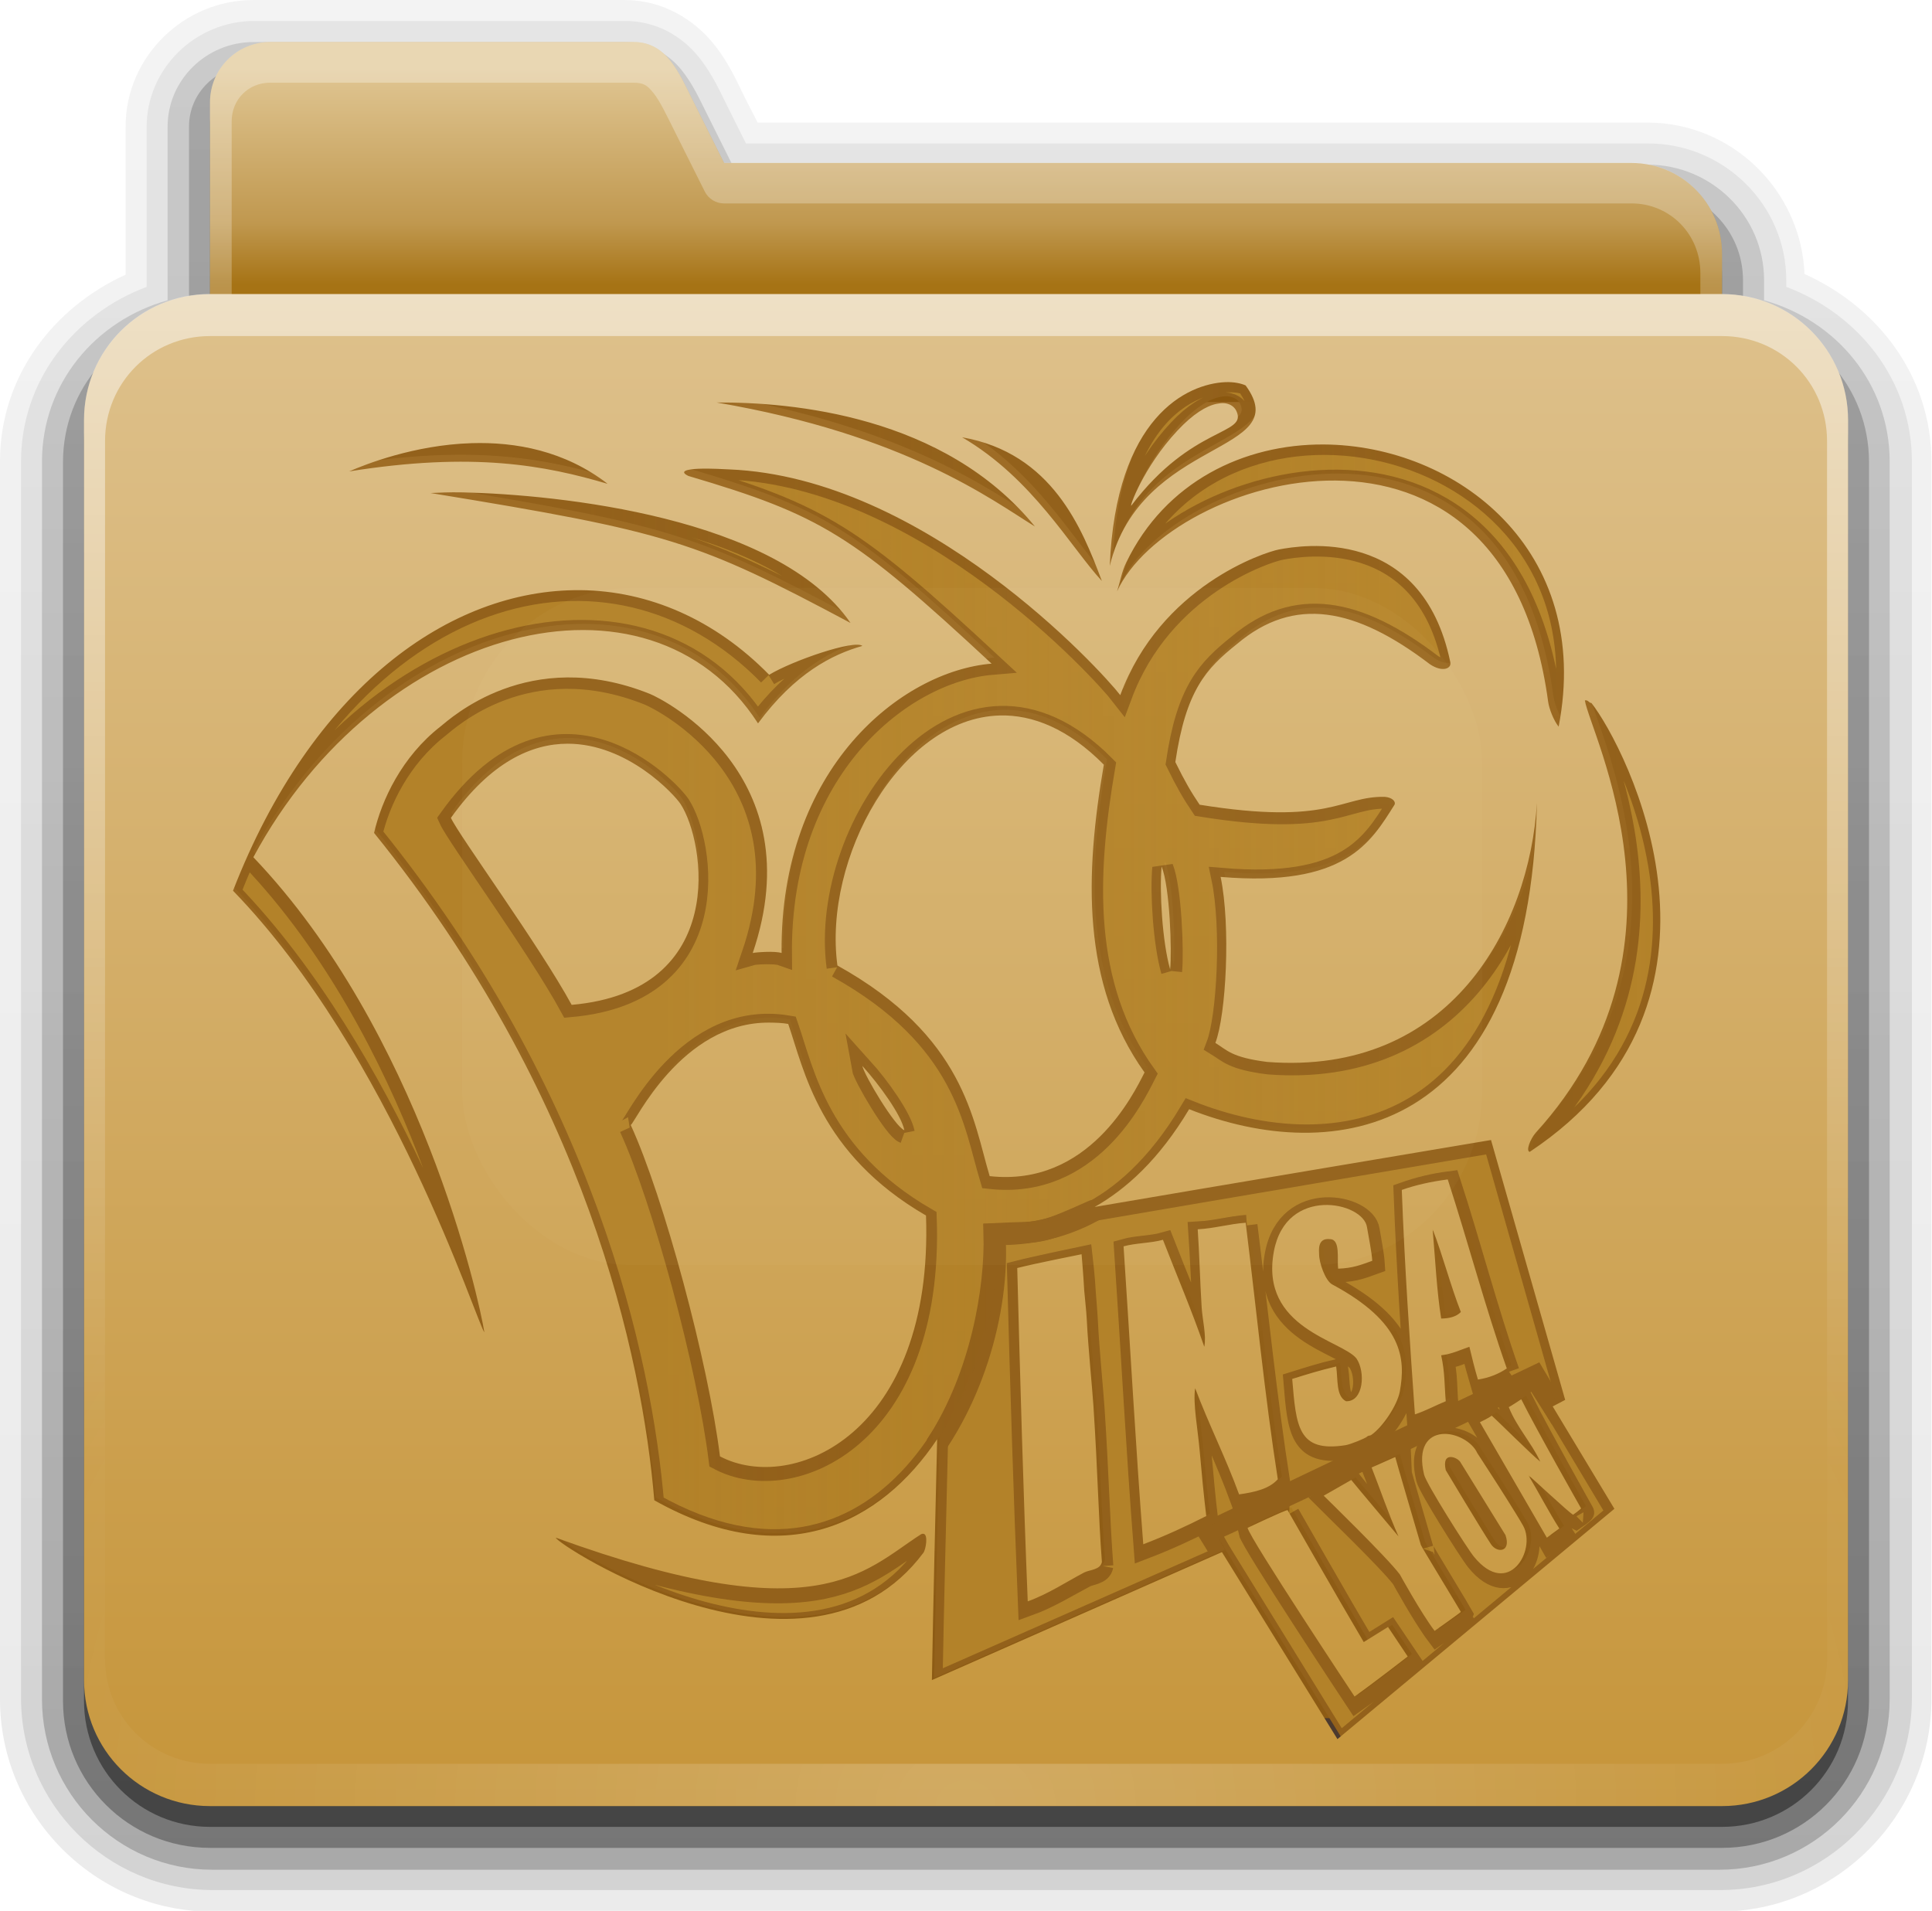 <?xml version="1.0" encoding="UTF-8" standalone="no"?>
<!-- Created with Inkscape (http://www.inkscape.org/) -->

<svg
   xmlns:dc="http://purl.org/dc/elements/1.1/"
   xmlns:cc="http://creativecommons.org/ns#"
   xmlns:rdf="http://www.w3.org/1999/02/22-rdf-syntax-ns#"
   xmlns:svg="http://www.w3.org/2000/svg"
   xmlns="http://www.w3.org/2000/svg"
   xmlns:xlink="http://www.w3.org/1999/xlink"
   xmlns:sodipodi="http://sodipodi.sourceforge.net/DTD/sodipodi-0.dtd"
   xmlns:inkscape="http://www.inkscape.org/namespaces/inkscape"
   width="92"
   height="91"
   id="svg7814"
   version="1.1"
   inkscape:version="0.47 r22583"
   sodipodi:docname="Nouveau document 5">
  <defs
     id="defs7816">
    <inkscape:perspective
       sodipodi:type="inkscape:persp3d"
       inkscape:vp_x="0 : 526.18109 : 1"
       inkscape:vp_y="0 : 1000 : 0"
       inkscape:vp_z="744.09448 : 526.18109 : 1"
       inkscape:persp3d-origin="372.04724 : 350.78739 : 1"
       id="perspective7822" />
    <inkscape:perspective
       id="perspective7482"
       inkscape:persp3d-origin="0.5 : 0.33333333 : 1"
       inkscape:vp_z="1 : 0.5 : 1"
       inkscape:vp_y="0 : 1000 : 0"
       inkscape:vp_x="0 : 0.5 : 1"
       sodipodi:type="inkscape:persp3d" />
    <linearGradient
       inkscape:collect="always"
       xlink:href="#ButtonShadow-4-6-1"
       id="linearGradient7398"
       gradientUnits="userSpaceOnUse"
       gradientTransform="matrix(1.028,0,0,1.013,-1.333,0.031)"
       x1="26.5"
       y1="90.313"
       x2="26.5"
       y2="6.917" />
    <linearGradient
       gradientTransform="matrix(1.006,0,0,0.994,0,12)"
       gradientUnits="userSpaceOnUse"
       id="ButtonShadow-4-6-1"
       y2="7.017"
       x2="45.448"
       y1="80.472"
       x1="45.448">
      <stop
         offset="0"
         style="stop-color:#000000;stop-opacity:1"
         id="stop3750-7-6-4" />
      <stop
         offset="1"
         style="stop-color:#000000;stop-opacity:0.588"
         id="stop3752-6-2-3" />
    </linearGradient>
    <linearGradient
       inkscape:collect="always"
       xlink:href="#ButtonShadow-4-6-1"
       id="linearGradient7400"
       gradientUnits="userSpaceOnUse"
       gradientTransform="matrix(1.028,0,0,1.013,-1.333,0.031)"
       x1="26.5"
       y1="90.313"
       x2="26.5"
       y2="6.917" />
    <linearGradient
       gradientTransform="matrix(1.006,0,0,0.994,0,12)"
       gradientUnits="userSpaceOnUse"
       id="linearGradient7491"
       y2="7.017"
       x2="45.448"
       y1="80.472"
       x1="45.448">
      <stop
         offset="0"
         style="stop-color:#000000;stop-opacity:1"
         id="stop7493" />
      <stop
         offset="1"
         style="stop-color:#000000;stop-opacity:0.588"
         id="stop7495" />
    </linearGradient>
    <linearGradient
       inkscape:collect="always"
       xlink:href="#ButtonShadow-4-6-1"
       id="linearGradient7402"
       gradientUnits="userSpaceOnUse"
       gradientTransform="matrix(1.028,0,0,1.013,-1.333,0.031)"
       x1="26.5"
       y1="90.313"
       x2="26.5"
       y2="6.917" />
    <linearGradient
       gradientTransform="matrix(1.006,0,0,0.994,0,12)"
       gradientUnits="userSpaceOnUse"
       id="linearGradient7498"
       y2="7.017"
       x2="45.448"
       y1="80.472"
       x1="45.448">
      <stop
         offset="0"
         style="stop-color:#000000;stop-opacity:1"
         id="stop7500" />
      <stop
         offset="1"
         style="stop-color:#000000;stop-opacity:0.588"
         id="stop7502" />
    </linearGradient>
    <linearGradient
       inkscape:collect="always"
       xlink:href="#ButtonShadow-4-6-1"
       id="linearGradient7404"
       gradientUnits="userSpaceOnUse"
       gradientTransform="matrix(1.028,0,0,1.013,-1.333,0.031)"
       x1="26.5"
       y1="90.313"
       x2="26.5"
       y2="6.917" />
    <linearGradient
       gradientTransform="matrix(1.006,0,0,0.994,0,12)"
       gradientUnits="userSpaceOnUse"
       id="linearGradient7505"
       y2="7.017"
       x2="45.448"
       y1="80.472"
       x1="45.448">
      <stop
         offset="0"
         style="stop-color:#000000;stop-opacity:1"
         id="stop7507" />
      <stop
         offset="1"
         style="stop-color:#000000;stop-opacity:0.588"
         id="stop7509" />
    </linearGradient>
    <linearGradient
       inkscape:collect="always"
       xlink:href="#ButtonShadow-4-6-1"
       id="linearGradient7406"
       gradientUnits="userSpaceOnUse"
       x1="26.5"
       y1="90.313"
       x2="26.5"
       y2="6.917" />
    <linearGradient
       gradientTransform="matrix(1.006,0,0,0.994,0,12)"
       gradientUnits="userSpaceOnUse"
       id="linearGradient7512"
       y2="7.017"
       x2="45.448"
       y1="80.472"
       x1="45.448">
      <stop
         offset="0"
         style="stop-color:#000000;stop-opacity:1"
         id="stop7514" />
      <stop
         offset="1"
         style="stop-color:#000000;stop-opacity:0.588"
         id="stop7516" />
    </linearGradient>
    <linearGradient
       inkscape:collect="always"
       xlink:href="#linearGradient3348-2-5"
       id="linearGradient7408"
       gradientUnits="userSpaceOnUse"
       gradientTransform="matrix(0.72,0,0,0.72,1.92,-5.52)"
       x1="34.86"
       y1="17.736"
       x2="34.86"
       y2="32.013" />
    <linearGradient
       id="linearGradient3348-2-5">
      <stop
         offset="0"
         style="stop-color:#e0c693;stop-opacity:1"
         id="stop3350-9-1" />
      <stop
         offset="0.717"
         style="stop-color:#c0984f;stop-opacity:1"
         id="stop3356-7-1" />
      <stop
         offset="1"
         style="stop-color:#a67315;stop-opacity:1"
         id="stop3352-5-4" />
    </linearGradient>
    <linearGradient
       inkscape:collect="always"
       xlink:href="#linearGradient3737-3-4-0"
       id="linearGradient7410"
       gradientUnits="userSpaceOnUse"
       x1="23.607"
       y1="6"
       x2="23.607"
       y2="58.466" />
    <linearGradient
       id="linearGradient3737-3-4-0">
      <stop
         offset="0"
         style="stop-color:#ffffff;stop-opacity:1"
         id="stop3739-1-6-0" />
      <stop
         offset="1"
         style="stop-color:#ffffff;stop-opacity:0"
         id="stop3741-7-3-9" />
    </linearGradient>
    <linearGradient
       inkscape:collect="always"
       xlink:href="#linearGradient3317-9-7"
       id="linearGradient7412"
       gradientUnits="userSpaceOnUse"
       x1="48.036"
       y1="25.911"
       x2="48.036"
       y2="85.821" />
    <linearGradient
       gradientTransform="scale(1.06,0.944)"
       gradientUnits="userSpaceOnUse"
       id="linearGradient3317-9-7"
       y2="20.137"
       x2="11.794"
       y1="3.213"
       x1="11.794">
      <stop
         offset="0"
         style="stop-color:#c6953a;stop-opacity:1"
         id="stop3319-7-6" />
      <stop
         offset="1"
         style="stop-color:#ab7a1f;stop-opacity:1"
         id="stop3321-4-6" />
    </linearGradient>
    <linearGradient
       inkscape:collect="always"
       xlink:href="#linearGradient7732-2-7"
       id="linearGradient7466"
       gradientUnits="userSpaceOnUse"
       x1="2.799"
       y1="412.97"
       x2="595.281"
       y2="412.97" />
    <linearGradient
       id="linearGradient7732-2-7">
      <stop
         id="stop7734-7-8"
         style="stop-color:#b38229;stop-opacity:1"
         offset="0" />
      <stop
         id="stop7736-3-6"
         style="stop-color:#b38229;stop-opacity:0.471"
         offset="1" />
    </linearGradient>
    <linearGradient
       inkscape:collect="always"
       xlink:href="#linearGradient7732-2-7"
       id="linearGradient7464"
       gradientUnits="userSpaceOnUse"
       x1="2.799"
       y1="412.97"
       x2="595.281"
       y2="412.97" />
    <linearGradient
       id="linearGradient7536">
      <stop
         id="stop7538"
         style="stop-color:#b38229;stop-opacity:1"
         offset="0" />
      <stop
         id="stop7540"
         style="stop-color:#b38229;stop-opacity:0.471"
         offset="1" />
    </linearGradient>
    <linearGradient
       inkscape:collect="always"
       xlink:href="#linearGradient7732-2-7"
       id="linearGradient7462"
       gradientUnits="userSpaceOnUse"
       x1="2.799"
       y1="412.97"
       x2="595.281"
       y2="412.97" />
    <linearGradient
       id="linearGradient7543">
      <stop
         id="stop7545"
         style="stop-color:#b38229;stop-opacity:1"
         offset="0" />
      <stop
         id="stop7547"
         style="stop-color:#b38229;stop-opacity:0.471"
         offset="1" />
    </linearGradient>
    <clipPath
       id="clipPath22-8-3-0"
       clipPathUnits="userSpaceOnUse">
      <path
         id="path24-5-2-9"
         d="m 2.799,130.89 592.482,0 0,564.16 -592.482,0 0,-564.16 z" />
    </clipPath>
    <linearGradient
       inkscape:collect="always"
       xlink:href="#linearGradient7732-2-7"
       id="linearGradient7416"
       gradientUnits="userSpaceOnUse"
       x1="2.799"
       y1="412.97"
       x2="595.281"
       y2="412.97" />
    <linearGradient
       id="linearGradient7552">
      <stop
         id="stop7554"
         style="stop-color:#b38229;stop-opacity:1"
         offset="0" />
      <stop
         id="stop7556"
         style="stop-color:#b38229;stop-opacity:0.471"
         offset="1" />
    </linearGradient>
    <linearGradient
       inkscape:collect="always"
       xlink:href="#linearGradient7732-2-7"
       id="linearGradient7414"
       gradientUnits="userSpaceOnUse"
       x1="2.799"
       y1="412.97"
       x2="595.281"
       y2="412.97" />
    <linearGradient
       id="linearGradient7559">
      <stop
         id="stop7561"
         style="stop-color:#b38229;stop-opacity:1"
         offset="0" />
      <stop
         id="stop7563"
         style="stop-color:#b38229;stop-opacity:0.471"
         offset="1" />
    </linearGradient>
    <linearGradient
       inkscape:collect="always"
       xlink:href="#linearGradient7732-2-7"
       id="linearGradient7420"
       gradientUnits="userSpaceOnUse"
       x1="2.799"
       y1="412.97"
       x2="595.281"
       y2="412.97" />
    <linearGradient
       id="linearGradient7566">
      <stop
         id="stop7568"
         style="stop-color:#b38229;stop-opacity:1"
         offset="0" />
      <stop
         id="stop7570"
         style="stop-color:#b38229;stop-opacity:0.471"
         offset="1" />
    </linearGradient>
    <linearGradient
       inkscape:collect="always"
       xlink:href="#linearGradient7732-2-7"
       id="linearGradient7418"
       gradientUnits="userSpaceOnUse"
       x1="2.799"
       y1="412.97"
       x2="595.281"
       y2="412.97" />
    <linearGradient
       id="linearGradient7573">
      <stop
         id="stop7575"
         style="stop-color:#b38229;stop-opacity:1"
         offset="0" />
      <stop
         id="stop7577"
         style="stop-color:#b38229;stop-opacity:0.471"
         offset="1" />
    </linearGradient>
    <linearGradient
       inkscape:collect="always"
       xlink:href="#linearGradient7732-2-7"
       id="linearGradient7424"
       gradientUnits="userSpaceOnUse"
       x1="2.799"
       y1="412.97"
       x2="595.281"
       y2="412.97" />
    <linearGradient
       id="linearGradient7580">
      <stop
         id="stop7582"
         style="stop-color:#b38229;stop-opacity:1"
         offset="0" />
      <stop
         id="stop7584"
         style="stop-color:#b38229;stop-opacity:0.471"
         offset="1" />
    </linearGradient>
    <linearGradient
       inkscape:collect="always"
       xlink:href="#linearGradient7732-2-7"
       id="linearGradient7422"
       gradientUnits="userSpaceOnUse"
       x1="2.799"
       y1="412.97"
       x2="595.281"
       y2="412.97" />
    <linearGradient
       id="linearGradient7587">
      <stop
         id="stop7589"
         style="stop-color:#b38229;stop-opacity:1"
         offset="0" />
      <stop
         id="stop7591"
         style="stop-color:#b38229;stop-opacity:0.471"
         offset="1" />
    </linearGradient>
    <linearGradient
       inkscape:collect="always"
       xlink:href="#linearGradient7732-2-7"
       id="linearGradient7428"
       gradientUnits="userSpaceOnUse"
       x1="2.799"
       y1="412.97"
       x2="595.281"
       y2="412.97" />
    <linearGradient
       id="linearGradient7594">
      <stop
         id="stop7596"
         style="stop-color:#b38229;stop-opacity:1"
         offset="0" />
      <stop
         id="stop7598"
         style="stop-color:#b38229;stop-opacity:0.471"
         offset="1" />
    </linearGradient>
    <linearGradient
       inkscape:collect="always"
       xlink:href="#linearGradient7732-2-7"
       id="linearGradient7426"
       gradientUnits="userSpaceOnUse"
       x1="2.799"
       y1="412.97"
       x2="595.281"
       y2="412.97" />
    <linearGradient
       id="linearGradient7601">
      <stop
         id="stop7603"
         style="stop-color:#b38229;stop-opacity:1"
         offset="0" />
      <stop
         id="stop7605"
         style="stop-color:#b38229;stop-opacity:0.471"
         offset="1" />
    </linearGradient>
    <linearGradient
       inkscape:collect="always"
       xlink:href="#linearGradient7732-2-7"
       id="linearGradient7432"
       gradientUnits="userSpaceOnUse"
       x1="2.799"
       y1="412.97"
       x2="595.281"
       y2="412.97" />
    <linearGradient
       id="linearGradient7608">
      <stop
         id="stop7610"
         style="stop-color:#b38229;stop-opacity:1"
         offset="0" />
      <stop
         id="stop7612"
         style="stop-color:#b38229;stop-opacity:0.471"
         offset="1" />
    </linearGradient>
    <linearGradient
       inkscape:collect="always"
       xlink:href="#linearGradient7732-2-7"
       id="linearGradient7430"
       gradientUnits="userSpaceOnUse"
       x1="2.799"
       y1="412.97"
       x2="595.281"
       y2="412.97" />
    <linearGradient
       id="linearGradient7615">
      <stop
         id="stop7617"
         style="stop-color:#b38229;stop-opacity:1"
         offset="0" />
      <stop
         id="stop7619"
         style="stop-color:#b38229;stop-opacity:0.471"
         offset="1" />
    </linearGradient>
    <linearGradient
       inkscape:collect="always"
       xlink:href="#linearGradient7732-2-7"
       id="linearGradient7436"
       gradientUnits="userSpaceOnUse"
       x1="2.799"
       y1="412.97"
       x2="595.281"
       y2="412.97" />
    <linearGradient
       id="linearGradient7622">
      <stop
         id="stop7624"
         style="stop-color:#b38229;stop-opacity:1"
         offset="0" />
      <stop
         id="stop7626"
         style="stop-color:#b38229;stop-opacity:0.471"
         offset="1" />
    </linearGradient>
    <linearGradient
       inkscape:collect="always"
       xlink:href="#linearGradient7732-2-7"
       id="linearGradient7434"
       gradientUnits="userSpaceOnUse"
       x1="2.799"
       y1="412.97"
       x2="595.281"
       y2="412.97" />
    <linearGradient
       id="linearGradient7629">
      <stop
         id="stop7631"
         style="stop-color:#b38229;stop-opacity:1"
         offset="0" />
      <stop
         id="stop7633"
         style="stop-color:#b38229;stop-opacity:0.471"
         offset="1" />
    </linearGradient>
    <linearGradient
       inkscape:collect="always"
       xlink:href="#linearGradient7732-2-7"
       id="linearGradient7440"
       gradientUnits="userSpaceOnUse"
       x1="2.799"
       y1="412.97"
       x2="595.281"
       y2="412.97" />
    <linearGradient
       id="linearGradient7636">
      <stop
         id="stop7638"
         style="stop-color:#b38229;stop-opacity:1"
         offset="0" />
      <stop
         id="stop7640"
         style="stop-color:#b38229;stop-opacity:0.471"
         offset="1" />
    </linearGradient>
    <linearGradient
       inkscape:collect="always"
       xlink:href="#linearGradient7732-2-7"
       id="linearGradient7438"
       gradientUnits="userSpaceOnUse"
       x1="2.799"
       y1="412.97"
       x2="595.281"
       y2="412.97" />
    <linearGradient
       id="linearGradient7643">
      <stop
         id="stop7645"
         style="stop-color:#b38229;stop-opacity:1"
         offset="0" />
      <stop
         id="stop7647"
         style="stop-color:#b38229;stop-opacity:0.471"
         offset="1" />
    </linearGradient>
    <linearGradient
       inkscape:collect="always"
       xlink:href="#linearGradient7732-2-7"
       id="linearGradient7444"
       gradientUnits="userSpaceOnUse"
       x1="2.799"
       y1="412.97"
       x2="595.281"
       y2="412.97" />
    <linearGradient
       id="linearGradient7650">
      <stop
         id="stop7652"
         style="stop-color:#b38229;stop-opacity:1"
         offset="0" />
      <stop
         id="stop7654"
         style="stop-color:#b38229;stop-opacity:0.471"
         offset="1" />
    </linearGradient>
    <linearGradient
       inkscape:collect="always"
       xlink:href="#linearGradient7732-2-7"
       id="linearGradient7442"
       gradientUnits="userSpaceOnUse"
       x1="2.799"
       y1="412.97"
       x2="595.281"
       y2="412.97" />
    <linearGradient
       id="linearGradient7657">
      <stop
         id="stop7659"
         style="stop-color:#b38229;stop-opacity:1"
         offset="0" />
      <stop
         id="stop7661"
         style="stop-color:#b38229;stop-opacity:0.471"
         offset="1" />
    </linearGradient>
    <linearGradient
       inkscape:collect="always"
       xlink:href="#linearGradient7732-2-7"
       id="linearGradient7448"
       gradientUnits="userSpaceOnUse"
       x1="2.799"
       y1="412.97"
       x2="595.281"
       y2="412.97" />
    <linearGradient
       id="linearGradient7664">
      <stop
         id="stop7666"
         style="stop-color:#b38229;stop-opacity:1"
         offset="0" />
      <stop
         id="stop7668"
         style="stop-color:#b38229;stop-opacity:0.471"
         offset="1" />
    </linearGradient>
    <linearGradient
       inkscape:collect="always"
       xlink:href="#linearGradient7732-2-7"
       id="linearGradient7446"
       gradientUnits="userSpaceOnUse"
       x1="2.799"
       y1="412.97"
       x2="595.281"
       y2="412.97" />
    <linearGradient
       id="linearGradient7671">
      <stop
         id="stop7673"
         style="stop-color:#b38229;stop-opacity:1"
         offset="0" />
      <stop
         id="stop7675"
         style="stop-color:#b38229;stop-opacity:0.471"
         offset="1" />
    </linearGradient>
    <linearGradient
       inkscape:collect="always"
       xlink:href="#linearGradient7732-2-7"
       id="linearGradient7452"
       gradientUnits="userSpaceOnUse"
       x1="2.799"
       y1="412.97"
       x2="595.281"
       y2="412.97" />
    <linearGradient
       id="linearGradient7678">
      <stop
         id="stop7680"
         style="stop-color:#b38229;stop-opacity:1"
         offset="0" />
      <stop
         id="stop7682"
         style="stop-color:#b38229;stop-opacity:0.471"
         offset="1" />
    </linearGradient>
    <linearGradient
       inkscape:collect="always"
       xlink:href="#linearGradient7732-2-7"
       id="linearGradient7450"
       gradientUnits="userSpaceOnUse"
       x1="2.799"
       y1="412.97"
       x2="595.281"
       y2="412.97" />
    <linearGradient
       id="linearGradient7685">
      <stop
         id="stop7687"
         style="stop-color:#b38229;stop-opacity:1"
         offset="0" />
      <stop
         id="stop7689"
         style="stop-color:#b38229;stop-opacity:0.471"
         offset="1" />
    </linearGradient>
    <linearGradient
       inkscape:collect="always"
       xlink:href="#linearGradient7732-2-7"
       id="linearGradient7456"
       gradientUnits="userSpaceOnUse"
       x1="2.799"
       y1="412.97"
       x2="595.281"
       y2="412.97" />
    <linearGradient
       id="linearGradient7692">
      <stop
         id="stop7694"
         style="stop-color:#b38229;stop-opacity:1"
         offset="0" />
      <stop
         id="stop7696"
         style="stop-color:#b38229;stop-opacity:0.471"
         offset="1" />
    </linearGradient>
    <linearGradient
       inkscape:collect="always"
       xlink:href="#linearGradient7732-2-7"
       id="linearGradient7454"
       gradientUnits="userSpaceOnUse"
       x1="2.799"
       y1="412.97"
       x2="595.281"
       y2="412.97" />
    <linearGradient
       id="linearGradient7699">
      <stop
         id="stop7701"
         style="stop-color:#b38229;stop-opacity:1"
         offset="0" />
      <stop
         id="stop7703"
         style="stop-color:#b38229;stop-opacity:0.471"
         offset="1" />
    </linearGradient>
    <linearGradient
       inkscape:collect="always"
       xlink:href="#linearGradient7732-2-7"
       id="linearGradient7460"
       gradientUnits="userSpaceOnUse"
       x1="2.799"
       y1="412.97"
       x2="595.281"
       y2="412.97" />
    <linearGradient
       id="linearGradient7706">
      <stop
         id="stop7708"
         style="stop-color:#b38229;stop-opacity:1"
         offset="0" />
      <stop
         id="stop7710"
         style="stop-color:#b38229;stop-opacity:0.471"
         offset="1" />
    </linearGradient>
    <linearGradient
       inkscape:collect="always"
       xlink:href="#linearGradient7732-2-7"
       id="linearGradient7458"
       gradientUnits="userSpaceOnUse"
       x1="2.799"
       y1="412.97"
       x2="595.281"
       y2="412.97" />
    <linearGradient
       id="linearGradient7713">
      <stop
         id="stop7715"
         style="stop-color:#b38229;stop-opacity:1"
         offset="0" />
      <stop
         id="stop7717"
         style="stop-color:#b38229;stop-opacity:0.471"
         offset="1" />
    </linearGradient>
    <filter
       color-interpolation-filters="sRGB"
       inkscape:collect="always"
       id="filter9124-4">
      <feGaussianBlur
         inkscape:collect="always"
         stdDeviation="5.788"
         id="feGaussianBlur9126-8" />
    </filter>
    <clipPath
       id="clipPath22-8-6-2"
       clipPathUnits="userSpaceOnUse">
      <path
         id="path24-5-4-8"
         d="m 2.799,130.89 592.482,0 0,564.16 -592.482,0 0,-564.16 z" />
    </clipPath>
    <linearGradient
       inkscape:collect="always"
       xlink:href="#linearGradient3187-1-2"
       id="linearGradient7468"
       gradientUnits="userSpaceOnUse"
       gradientTransform="translate(137.868,570.9)"
       x1="48"
       y1="78"
       x2="48"
       y2="5.988" />
    <linearGradient
       id="linearGradient3187-1-2">
      <stop
         offset="0"
         style="stop-color:#c6953a;stop-opacity:1"
         id="stop3189-7-6" />
      <stop
         offset="1"
         style="stop-color:#dec18c;stop-opacity:1"
         id="stop3191-06-9" />
    </linearGradient>
    <linearGradient
       inkscape:collect="always"
       xlink:href="#linearGradient3737-3-4-0"
       id="linearGradient7470"
       gradientUnits="userSpaceOnUse"
       gradientTransform="translate(137.868,558.9)"
       x1="36.357"
       y1="18"
       x2="36.357"
       y2="73.995" />
    <linearGradient
       id="linearGradient7728">
      <stop
         offset="0"
         style="stop-color:#ffffff;stop-opacity:1"
         id="stop7730" />
      <stop
         offset="1"
         style="stop-color:#ffffff;stop-opacity:0"
         id="stop7732" />
    </linearGradient>
    <filter
       id="filter3179-8-8"
       color-interpolation-filters="sRGB"
       height="1.923"
       width="1.59"
       y="-0.462"
       x="-0.295">
      <feGaussianBlur
         stdDeviation="6.696"
         id="feGaussianBlur3181-5-6" />
    </filter>
    <radialGradient
       inkscape:collect="always"
       xlink:href="#linearGradient3737-5-94-5"
       id="radialGradient7472"
       gradientUnits="userSpaceOnUse"
       gradientTransform="matrix(1.157,0,0,0.996,130.317,559.097)"
       cx="48"
       cy="90.172"
       fx="48"
       fy="90.172"
       r="42" />
    <linearGradient
       id="linearGradient3737-5-94-5">
      <stop
         offset="0"
         style="stop-color:#ffffff;stop-opacity:1"
         id="stop3739-0-1-2" />
      <stop
         offset="1"
         style="stop-color:#ffffff;stop-opacity:0"
         id="stop3741-4-54-2" />
    </linearGradient>
    <mask
       maskUnits="userSpaceOnUse"
       id="mask6505-4">
      <path
         style="fill:#ffffff;fill-opacity:1;stroke:#ffffff;stroke-width:0.1;stroke-linejoin:miter;stroke-miterlimit:4;stroke-opacity:1;stroke-dashoffset:0"
         d="m 466.625,496.531 c -3.324,0 -6,2.676 -6,6 l 0,68.562 c 0,3.324 2.676,6 6,6 l 76.906,0 c 3.324,0 6,-2.676 6,-6 l 0,-68.562 c 0,-3.324 -2.676,-6 -6,-6 l -76.906,0 z m 52.062,5.25 c 0.422,-0.018 0.768,0.033 0.969,0.125 2.397,3.287 -4.976,2.443 -6.469,8.594 0.292,-7.079 3.671,-8.639 5.5,-8.719 z M 494.469,502.75 c 3.561,-0.024 10.84,0.575 15.156,5.875 -2.077,-1.281 -6.147,-4.334 -15.156,-5.875 z m 24.156,0.031 c -0.511,-0.031 -1.286,0.281 -2.219,1.281 -1.632,1.75 -2.312,3.739 -2.188,3.594 2.904,-3.834 5.539,-3.371 5,-4.531 -0.091,-0.192 -0.287,-0.325 -0.594,-0.344 z m -12.469,1.594 c 4.289,0.755 5.712,4.366 6.656,6.875 -1.497,-1.619 -3.284,-4.906 -6.656,-6.875 z m -23.375,0.312 c 2.114,-0.068 4.455,0.36 6.5,1.938 -2.976,-0.88 -6.396,-1.568 -12.312,-0.625 0.764,-0.333 3.094,-1.226 5.812,-1.312 z M 523.375,504.75 c 6.321,0.036 12.818,5.019 11.188,13.438 -0.234,-0.288 -0.424,-0.885 -0.469,-1.219 -2.105,-15.636 -18.081,-10.699 -20.562,-5.25 0.166,-0.513 0.218,-0.921 0.438,-1.375 1.871,-3.867 5.614,-5.615 9.406,-5.594 z m -29.75,1.125 c 0.559,-0.022 1.262,0.024 1.438,0.031 9.333,0.378 17.708,9.563 18.625,10.75 1.924,-5.197 6.865,-6.806 7.562,-6.938 1.025,-0.193 6.808,-1.14 8.156,5.406 0.061,0.299 -0.375,0.458 -0.969,0.062 -3.561,-2.716 -6.476,-3.227 -9.188,-0.938 -1.479,1.182 -2.434,2.177 -2.938,5.594 0.45,0.917 0.752,1.465 1.156,2.062 6.226,1.005 6.709,-0.411 8.812,-0.375 0.371,0.029 0.541,0.2 0.469,0.344 -1.133,1.798 -2.347,3.972 -8.281,3.469 0.486,2.338 0.261,6.572 -0.25,7.906 0.557,0.341 0.76,0.659 2.469,0.875 8.704,0.665 12.494,-6.385 12.844,-12.312 -0.371,16.107 -9.766,17.26 -16.562,14.562 -1.444,2.417 -3.027,3.843 -4.531,4.688 4.104,-0.707 18.906,-3.219 18.906,-3.219 l 3.531,12.375 -0.594,0.344 2.938,4.875 -13.188,10.969 -5.5,-8.938 -13.812,6.094 c 0.067,-3.8 0.161,-7.691 0.25,-11.469 -2.684,4.008 -7.274,6.395 -13.469,2.906 -0.576,-6.869 -3.255,-19.307 -13.344,-31.781 0.36,-1.565 1.327,-3.602 3.156,-5.031 0.455,-0.356 4.203,-3.871 9.969,-1.562 0.675,0.27 7.783,3.843 4.906,12.312 0.126,-0.036 1.069,-0.076 1.375,0.031 -0.09,-8.794 5.702,-13.422 10,-13.781 -6.6,-6.132 -8.107,-7.098 -14.438,-8.969 -0.468,-0.225 -0.059,-0.322 0.5,-0.344 z m -12.781,1.156 c 2.955,-0.123 16.035,0.446 20,6.219 -7.337,-3.911 -8.617,-4.358 -20,-6.219 z m 7.125,4.625 c 3.254,0.031 6.412,1.39 9,4.031 1.102,-0.671 4.06,-1.655 4.438,-1.344 -1.437,0.406 -3.202,1.3 -4.969,3.688 -5.193,-8.052 -18.07,-4.743 -24.031,6.344 7.931,8.317 10.751,21.019 11,22.625 -0.364,-0.458 -4.42,-13.241 -11.969,-21.031 3.744,-9.639 10.319,-14.371 16.531,-14.312 z m 47.844,5.281 c 0.167,-0.029 0.18,0.088 0.312,0.094 1.654,2.109 7.87,14.192 -2.938,21.375 -0.199,-0.035 0.026,-0.608 0.281,-0.906 8.011,-8.794 2.582,-18.997 2.344,-20.562 z m -27.875,0.719 c -4.737,0.132 -8.408,6.777 -7.719,11.875 6.077,3.382 6.457,7.389 7.25,10.031 4.712,0.522 6.854,-3.913 7.375,-4.938 -3.021,-4.227 -2.837,-9.41 -1.938,-14.625 -1.691,-1.708 -3.39,-2.388 -4.969,-2.344 z m -20.562,1.312 c -1.714,-3.7e-4 -3.661,0.867 -5.562,3.531 0.356,0.803 4.203,6.065 5.75,8.906 7.517,-0.664 6.356,-7.788 5.188,-9.562 -0.303,-0.461 -2.519,-2.874 -5.375,-2.875 z m 28.281,5.875 c -0.108,1.169 0.029,3.544 0.406,4.875 0.09,-0.863 -0.011,-3.886 -0.406,-4.875 z M 497,532.25 c -4.234,-0.051 -6.455,4.879 -6.625,4.906 1.564,3.399 3.698,11.29 4.25,15.75 3.453,1.817 10.173,-1.074 9.812,-11.469 -5.089,-2.949 -5.807,-6.918 -6.562,-9.094 -0.3,-0.051 -0.593,-0.091 -0.875,-0.094 z m 4.406,2.062 c 0.072,0.413 1.55,2.932 2,3.094 -0.144,-0.719 -1.173,-2.177 -2,-3.094 z m 27.875,5.406 c -0.795,0.103 -1.525,0.296 -2.188,0.531 0.137,3.628 0.376,7.142 0.625,10.656 0.521,-0.17 0.977,-0.426 1.469,-0.625 -0.067,-0.77 -0.038,-1.37 -0.219,-2.188 0.524,-0.063 0.908,-0.256 1.344,-0.406 0.124,0.533 0.257,1.055 0.406,1.562 0.54,-0.082 1.007,-0.277 1.375,-0.531 -1.026,-2.911 -1.847,-6.03 -2.812,-9 z m -5.906,1.25 c -1.019,0.048 -2.084,0.638 -2.375,2.219 -0.676,3.664 3.265,4.191 3.938,5.062 0.433,0.639 0.336,2.09 -0.5,2.062 -0.483,-0.243 -0.378,-1.053 -0.469,-1.688 -0.783,0.185 -1.357,0.363 -2.094,0.594 0.189,2.266 0.272,3.54 2.531,3.188 0.252,-0.039 0.951,-0.329 1.031,-0.406 0.08,-0.076 0.117,-0.054 0.219,-0.125 0.534,-0.375 1.225,-1.407 1.344,-2.062 0.282,-1.562 0.153,-3.255 -3.219,-5.062 -0.337,-0.18 -0.598,-1.085 -0.594,-1.469 10e-4,-0.146 -0.138,-0.801 0.5,-0.719 0.491,0.026 0.317,0.977 0.375,1.438 0.701,-0.024 1.091,-0.215 1.625,-0.406 -0.025,-0.42 -0.169,-1.077 -0.25,-1.562 -0.081,-0.607 -1.043,-1.11 -2.062,-1.062 z m -3.719,0.812 c -0.803,0.06 -1.465,0.266 -2.281,0.312 0.082,1.196 0.11,2.513 0.188,3.75 0.04,0.623 0.232,1.304 0.125,1.844 -0.602,-1.746 -1.312,-3.372 -1.969,-5.062 -0.565,0.16 -1.31,0.153 -1.875,0.312 0.317,4.724 0.575,9.509 0.938,14.188 1.05,-0.4 2.037,-0.856 3,-1.344 -0.119,-0.979 -0.222,-2.088 -0.312,-3.125 -0.098,-1.113 -0.294,-2.234 -0.188,-3 0.652,1.731 1.426,3.349 2.062,5.094 0.758,-0.105 1.466,-0.296 1.875,-0.75 -0.622,-3.97 -1.056,-8.133 -1.562,-12.219 z m 8.906,0.312 c 0.493,1.268 0.847,2.673 1.344,3.938 -0.203,0.212 -0.525,0.31 -0.938,0.312 -0.213,-1.34 -0.281,-2.822 -0.406,-4.25 z m -16.719,1.188 c 0,0 -2.246,0.477 -3.062,0.688 0.141,5.314 0.286,10.602 0.5,15.844 0.978,-0.352 1.933,-0.933 2.719,-1.344 0.255,-0.133 0.74,-0.151 0.812,-0.531 -0.172,-2.26 -0.19,-4.151 -0.406,-7.438 -0.05,-0.759 -0.256,-2.885 -0.312,-4.062 -0.023,-0.488 -0.084,-1.255 -0.094,-1.438 -0.04,-0.746 -0.156,-1.719 -0.156,-1.719 z m 20.938,6.906 c 0,0 -0.55,0.364 -0.594,0.375 0.385,0.962 1.071,1.676 1.5,2.594 -0.369,-0.282 -2.043,-1.954 -2.312,-2.188 -0.156,0.121 -0.562,0.312 -0.562,0.312 0,0 2.405,4.173 3.188,5.531 0,0 0.569,-0.46 0.594,-0.469 -0.472,-0.736 -1.016,-1.744 -1.469,-2.5 0.099,0.058 1.945,1.763 2.125,1.844 0,0 0.437,-0.277 0.375,-0.281 0,0 -2.168,-3.852 -2.844,-5.219 z M 529,551.875 c -0.645,0.068 -1.163,0.584 -0.844,1.906 0.103,0.427 2.028,3.512 2.375,3.938 1.637,2.006 2.982,-0.34 2.344,-1.5 -0.159,-0.288 -0.502,-0.835 -0.781,-1.281 -0.485,-0.774 -1.406,-2.188 -1.406,-2.188 -0.247,-0.548 -1.042,-0.943 -1.688,-0.875 z m -2.188,1.062 -1.156,0.531 c 0.399,1.016 0.871,2.276 1.312,3.25 0,0 -2.138,-2.467 -2.281,-2.656 l -1.312,0.75 c 0.088,0.089 3,2.888 3.625,3.719 0,0 1.004,1.828 1.656,2.688 0,0 1.25,-0.848 1.25,-0.875 C 529.843,560.221 527.991,557.152 528,557.125 c 0,0 -1.192,-4.159 -1.188,-4.188 z m 2.594,0 c 0.189,-0.007 0.433,0.164 0.5,0.312 l 2.125,3.438 c 0.279,0.818 -0.399,0.869 -0.688,0.438 -0.449,-0.673 -2.156,-3.531 -2.156,-3.531 -0.103,-0.463 0.03,-0.649 0.219,-0.656 z m -7.75,2.531 c -0.132,-0.006 -1.906,0.844 -1.906,0.844 0.104,0.504 5.094,8.062 5.094,8.062 0.85,-0.6 2.531,-1.938 2.531,-1.938 0,0 -0.902,-1.321 -0.938,-1.375 l -1.156,0.719 c -1.204,-2.032 -3.625,-6.312 -3.625,-6.312 z m -17.344,1.125 c 0.241,0.023 0.117,0.782 0,0.938 -5.516,7.364 -17.563,-0.461 -17.5,-0.719 12.44,4.522 14.624,1.593 17.375,-0.188 0.051,-0.03 0.091,-0.034 0.125,-0.031 z"
         id="path6507-2" />
    </mask>
    <filter
       color-interpolation-filters="sRGB"
       inkscape:collect="always"
       id="filter10335-7">
      <feGaussianBlur
         inkscape:collect="always"
         stdDeviation="0.814"
         id="feGaussianBlur10337-5" />
    </filter>
  </defs>
  <sodipodi:namedview
     id="base"
     pagecolor="#ffffff"
     bordercolor="#666666"
     borderopacity="1.0"
     inkscape:pageopacity="0.0"
     inkscape:pageshadow="2"
     inkscape:zoom="0.35"
     inkscape:cx="198.14286"
     inkscape:cy="-31.642852"
     inkscape:document-units="px"
     inkscape:current-layer="layer1"
     showgrid="false"
     inkscape:showpageshadow="false"
     inkscape:window-width="576"
     inkscape:window-height="459"
     inkscape:window-x="174"
     inkscape:window-y="161"
     inkscape:window-maximized="0" />
  <g
     inkscape:label="Calque 1"
     inkscape:groupmode="layer"
     id="layer1"
     transform="translate(-176.857,-409.719)">
    <g
       id="g7327"
       transform="translate(36.989,-153.181)">
      <g
         transform="translate(137.868,558.9)"
         style="display:inline"
         id="layer4-7-49-7">
        <path
           style="opacity:0.08;fill:url(#linearGradient7398);fill-opacity:1;fill-rule:nonzero;stroke:none;display:inline"
           id="path3715-8-6"
           transform="matrix(0.997,0,0,0.999,0.13,0.005)"
           d="M 13.969,4 C 10.668,4 7.875,6.693 7.875,10.031 l 0,7.062 c -3.436,1.561 -6,4.841 -6,8.906 l 0,59 c 0,5.561 4.564,10.125 10.125,10.125 l 72,0 c 5.561,0 10.125,-4.564 10.125,-10.125 l 0,-59 c 0,-4.091 -2.594,-7.389 -6.062,-8.938 -0.16,-3.993 -3.474,-7.219 -7.5,-7.219 l -42.5,0 L 37.438,8.625 C 37.135,8.029 36.735,7.04 35.938,6.062 35.034,4.956 33.554,4 31.719,4 l -17.75,0 z" />
        <path
           style="opacity:0.1;fill:url(#linearGradient7400);fill-opacity:1;fill-rule:nonzero;stroke:none;display:inline"
           id="path3707-3-0"
           transform="matrix(0.997,0,0,0.998,0.166,0.042)"
           d="m 13.969,4.969 c -2.783,0 -5.125,2.257 -5.125,5.062 l 0,7.312 0,0.312 c -3.437,1.29 -6,4.44 -6,8.344 l 0,59 c 0,5.04 4.116,9.156 9.156,9.156 l 72,0 c 5.04,0 9.156,-4.116 9.156,-9.156 l 0,-59 c 0,-3.904 -2.563,-7.053 -6,-8.344 l 0,-0.312 c 0,-3.603 -2.985,-6.531 -6.594,-6.531 l -43.094,0 -0.875,-1.75 C 36.264,8.412 35.884,7.51 35.188,6.656 34.437,5.737 33.229,4.969 31.719,4.969 l -17.75,0 z" />
        <path
           style="opacity:0.2;fill:url(#linearGradient7402);fill-opacity:1;fill-rule:nonzero;stroke:none;display:inline"
           id="path3698-8-9"
           transform="matrix(0.997,0,0,0.999,0.136,0.009)"
           d="M 13.969,6 C 11.737,6 9.875,7.797 9.875,10.031 l 0,7.312 0,0.969 c -3.428,0.951 -6,3.959 -6,7.688 l 0,59 c 0,4.484 3.641,8.125 8.125,8.125 l 72,0 c 4.484,0 8.125,-3.641 8.125,-8.125 l 0,-59 c 0,-3.728 -2.572,-6.737 -6,-7.688 l 0,-0.969 c 0,-3.038 -2.506,-5.5 -5.562,-5.5 l -43.719,0 -1.156,-2.312 C 35.334,8.836 34.988,8.026 34.406,7.312 33.824,6.599 32.874,6 31.719,6 l -17.75,0 z" />
        <path
           style="opacity:0.3;fill:url(#linearGradient7404);fill-opacity:1;fill-rule:nonzero;stroke:none;display:inline"
           id="path3679-5-0"
           d="M 13.969,7.125 C 12.329,7.125 11,8.415 11,10.031 l 0,7.312 0,1.75 C 7.603,19.579 5,22.464 5,26 l 0,59 c 0,3.878 3.122,7 7,7 l 72,0 c 3.878,0 7,-3.122 7,-7 l 0,-59 c 0,-3.536 -2.603,-6.421 -6,-6.906 l 0,-1.75 c 0,-2.424 -1.978,-4.375 -4.438,-4.375 l -44.406,0 -1.469,-2.938 C 33.954,8.586 33.359,7.125 31.719,7.125 l -17.75,0 z" />
        <path
           style="opacity:0.45;fill:url(#linearGradient7406);fill-opacity:1;fill-rule:nonzero;stroke:none;display:inline"
           id="path2885-22-7"
           d="M 14.875,7 C 13.279,7 12,8.279 12,9.875 L 12,17.094 12,19 c -3.324,0 -6,2.676 -6,6 l 0,60 c 0,3.324 2.676,6 6,6 l 72,0 c 3.324,0 6,-2.676 6,-6 l 0,-60 c 0,-3.324 -2.676,-6 -6,-6 l 0,-1.906 C 84,14.7 82.081,12.75 79.688,12.75 l -43.219,0 -1.438,-2.875 C 34.318,8.448 33.752,7 32.156,7 L 14.875,7 z" />
      </g>
      <g
         transform="translate(137.868,558.9)"
         style="display:inline"
         id="layer3-8-2-6">
        <path
           style="fill:url(#linearGradient7408);fill-opacity:1;fill-rule:nonzero;stroke:none;display:inline"
           id="rect3325-70-6"
           d="M 14.88,6 C 13.284,6 12,7.284 12,8.88 l 0,7.2 0,50.4 0,4.32 c 0,2.393 1.927,4.32 4.32,4.32 l 63.36,0 c 2.393,0 4.32,-1.927 4.32,-4.32 l 0,-54.72 c 0,-2.393 -1.927,-4.32 -4.32,-4.32 l -43.2,0 -1.44,-2.88 C 34.326,7.453 33.756,6 32.16,6 L 14.88,6 z" />
        <path
           style="opacity:0.3;fill:url(#linearGradient7410);fill-opacity:1;fill-rule:nonzero;stroke:none;display:inline"
           id="path3997-3-8"
           d="M 14.875,6 C 13.279,6 12,7.279 12,8.875 l 0,7.219 0,50.375 0,4.344 c 0,2.393 1.919,4.312 4.312,4.312 l 63.375,0 C 82.081,75.125 84,73.206 84,70.812 L 84,16.094 C 84,13.7 82.081,11.75 79.688,11.75 l -43.219,0 -1.438,-2.875 C 34.318,7.448 33.752,6 32.156,6 L 14.875,6 z m 0,1.938 17.281,0 c 0.487,0 0.66,0.113 0.969,0.5 0.308,0.387 0.63,1.072 1,1.812 l 1.438,2.875 c 0.173,0.342 0.523,0.559 0.906,0.562 l 43.219,0 c 1.835,0 3.281,1.468 3.281,3.312 l 0,54.719 c 0,1.844 -1.437,3.281 -3.281,3.281 l -63.375,0 c -1.844,0 -3.281,-1.437 -3.281,-3.281 l 0,-4.344 0,-50.375 0,-7.219 c 0,-1.047 0.797,-1.844 1.844,-1.844 z" />
        <rect
           style="fill:url(#linearGradient7412);fill-opacity:1;fill-rule:nonzero;stroke:none;display:inline"
           id="rect3352-4-7"
           y="23.143"
           x="10.536"
           ry="6"
           rx="6"
           height="62.679"
           width="75" />
      </g>
      <g
         style="fill:url(#linearGradient7466);fill-opacity:1"
         id="g12-4-1-7"
         inkscape:label="BdE"
         transform="matrix(0.115,0,0,-0.115,150.614,660.694)">
        <g
           style="fill:url(#linearGradient7464);fill-opacity:1"
           id="g18-4-6-6">
          <g
             style="fill:url(#linearGradient7462);fill-opacity:1"
             id="g20-3-0-6"
             clip-path="url(#clipPath22-8-3-0)">
            <g
               style="fill:url(#linearGradient7416);fill-opacity:1"
               id="g26-9-9-5"
               transform="translate(556.659,272.023)">
              <path
                 d="m 0,0 -30.69,108.021 c 0,0 -130.874,-22.186 -165.919,-28.225 -23.97,-10.715 -20.906,-8.496 -40.978,-9.537 0.678,-23.141 -5.652,-58.992 -23.432,-86.544 -0.781,-32.982 -1.69,-67.027 -2.273,-100.206 l 120.573,53.222 c -0.47,-0.158 -5.651,10.204 -5.651,10.204 4.99,1.59 134.86,63.421 134.86,63.421 L -5.148,-2.863 0,0 z m -192.563,-67.412 c -0.632,-3.319 -5.009,-3.363 -7.237,-4.522 -6.858,-3.585 -14.969,-8.683 -23.51,-11.756 -1.866,45.76 -3.29,91.964 -4.521,138.357 7.131,1.839 26.702,5.922 26.702,5.922 0,0 0.984,-8.452 1.329,-14.962 0.088,-1.592 0.703,-8.403 0.904,-12.661 0.491,-10.284 2.279,-28.643 2.712,-35.271 1.888,-28.692 2.121,-45.373 3.621,-65.107 m 59.687,141.072 c 4.422,-35.667 8.132,-72.049 13.562,-106.71 -3.575,-3.961 -9.661,-5.409 -16.281,-6.329 -5.559,15.235 -12.396,29.2 -18.086,44.309 -0.929,-6.691 0.959,-16.507 1.813,-26.224 0.791,-9.049 1.67,-18.582 2.711,-27.128 -8.404,-4.258 -17.059,-8.261 -26.225,-11.757 -3.166,40.845 -5.369,82.65 -8.139,123.892 4.934,1.394 11.344,1.317 16.28,2.713 5.738,-14.757 11.924,-29.071 17.179,-44.312 0.93,4.709 -0.559,10.845 -0.906,16.28 -0.679,10.799 -1.092,22.111 -1.806,32.553 7.128,0.408 12.885,2.187 19.898,2.713 M -68.672,3.631 c -1.033,-5.721 -7.09,-14.815 -11.756,-18.085 -0.885,-0.622 -1.114,-0.239 -1.811,-0.905 -0.701,-0.673 -6.844,-3.276 -9.04,-3.618 -19.728,-3.08 -20.434,7.989 -22.082,27.77 6.428,2.011 11.3,3.57 18.134,5.183 0.791,-5.538 0.029,-12.481 4.24,-14.602 7.299,-0.236 8.006,12.245 4.225,17.824 -5.875,7.61 -40.258,12.32 -34.358,44.31 5.087,27.598 37.432,20.761 38.845,10.164 0.707,-4.24 1.899,-10.226 2.12,-13.896 -4.658,-1.673 -8.012,-3.087 -14.13,-3.296 -0.508,4.02 0.963,12.221 -3.327,12.452 -5.567,0.721 -4.508,-5.055 -4.519,-6.329 -0.032,-3.348 2.318,-11.141 5.256,-12.716 29.436,-15.78 30.669,-30.616 28.203,-44.256 m 44.312,9.438 c -3.209,-2.218 -7.047,-3.804 -11.758,-4.523 -1.299,4.433 -2.538,8.919 -3.617,13.568 -3.807,-1.316 -7.181,-3.068 -11.756,-3.615 1.578,-7.137 1.221,-12.268 1.809,-18.993 -4.296,-1.733 -8.114,-3.947 -12.661,-5.427 -2.178,30.677 -4.234,61.476 -5.427,93.148 5.785,2.051 12.054,3.621 18.991,4.518 8.429,-25.933 15.466,-53.263 24.419,-78.676 m -27.131,20.802 c 3.601,0.014 6.368,0.864 8.139,2.712 -4.335,11.04 -7.452,23.297 -11.756,34.364 1.091,-12.469 1.754,-25.375 3.617,-37.076"
                 style="fill:url(#linearGradient7414);fill-opacity:1;fill-rule:nonzero;stroke:none"
                 id="path28-7-1-3" />
            </g>
            <g
               style="fill:url(#linearGradient7420);fill-opacity:1"
               id="g30-2-9-7"
               transform="translate(577.059,226.659)">
              <path
                 d="M 0,0 -33.913,56.667 -169.32,-7.896 -115.082,-95.77 0,0 z m -135.796,-0.482 c 0,0 21.196,-37.206 31.711,-54.948 l 10.051,6.283 c 0.312,-0.471 8.165,-12.092 8.165,-12.092 0,0 -14.717,-11.556 -22.138,-16.797 0,0 -43.522,65.776 -44.432,70.178 0,0 15.489,7.429 16.643,7.376 m 55.401,-14.374 c -0.078,-0.238 16.169,-26.958 16.721,-28.027 0,-0.232 -10.93,-7.793 -10.93,-7.793 -5.698,7.507 -14.466,23.513 -14.466,23.513 -5.454,7.255 -30.884,31.775 -31.654,32.556 l 11.517,6.528 c 1.255,-1.65 19.704,-23.235 19.704,-23.235 -3.855,8.502 -7.84,19.589 -11.324,28.461 l 9.945,4.524 c -0.033,-0.251 10.487,-36.527 10.487,-36.527 m 23.409,38.168 c 0,0 8.012,-12.321 12.245,-19.08 2.438,-3.895 5.445,-8.786 6.829,-11.304 5.569,-10.131 -5.971,-30.388 -20.259,-12.878 -3.03,3.713 -19.816,30.426 -20.718,34.154 -5.576,23.079 17.585,18.685 21.903,9.108 M -13.889,0.229 c 0.544,-0.036 -3.298,-2.671 -3.298,-2.671 -1.571,0.707 -17.505,15.826 -18.368,16.331 3.953,-6.599 8.516,-15.556 12.637,-21.984 -0.218,-0.08 -5.181,-4.004 -5.181,-4.004 -6.83,11.857 -27.704,48.275 -27.704,48.275 0,0 3.663,1.617 5.024,2.672 2.353,-2.042 16.719,-16.695 19.939,-19.157 -3.742,8.013 -9.513,14.213 -12.875,22.608 0.383,0.097 5.093,3.392 5.093,3.392 5.897,-11.936 24.733,-45.462 24.733,-45.462 M -45.21,-10.918 -63.813,19.068 c -1.174,2.594 -8.085,5.106 -6.283,-2.982 0,0 14.919,-24.972 18.84,-30.851 2.516,-3.768 8.479,-3.297 6.046,3.847"
                 style="fill:url(#linearGradient7418);fill-opacity:1;fill-rule:nonzero;stroke:none"
                 id="path32-5-1-6" />
            </g>
            <g
               style="fill:url(#linearGradient7424);fill-opacity:1"
               id="g34-8-5-9"
               transform="translate(367.391,618.756)">
              <path
                 d="M 0,0 C 3.139,76.068 47.06,79.365 56.392,75.089 77.32,46.395 13.029,53.695 0,0 M 28.023,56.293 C 13.773,41.012 7.785,23.781 8.872,25.049 34.226,58.523 57.42,54.284 52.712,64.411 50.594,68.885 41.055,70.264 28.023,56.293"
                 style="fill:url(#linearGradient7422);fill-opacity:1;fill-rule:nonzero;stroke:none"
                 id="path36-9-0-7" />
            </g>
            <g
               style="fill:url(#linearGradient7428);fill-opacity:1"
               id="g38-0-9-2"
               transform="translate(204.031,686.608)">
              <path
                 d="M 0,0 C 78.657,-13.452 114.218,-40.298 132.35,-51.484 94.671,-5.209 31.087,0.207 0,0"
                 style="fill:url(#linearGradient7426);fill-opacity:1;fill-rule:nonzero;stroke:none"
                 id="path40-2-4-6" />
            </g>
            <g
               style="fill:url(#linearGradient7432);fill-opacity:1"
               id="g42-4-9-4"
               transform="translate(306.004,672.216)">
              <path
                 d="M 0,0 C 37.442,-6.595 49.925,-37.916 58.168,-59.818 45.098,-45.687 29.437,-17.192 0,0"
                 style="fill:url(#linearGradient7430);fill-opacity:1;fill-rule:nonzero;stroke:none"
                 id="path44-7-6-0" />
            </g>
            <g
               style="fill:url(#linearGradient7436);fill-opacity:1"
               id="g46-6-8-7"
               transform="translate(158.656,652.754)">
              <path
                 d="M 0,0 C -25.979,7.687 -55.888,13.574 -107.543,5.338 -95.687,10.513 -40.816,31.472 0,0"
                 style="fill:url(#linearGradient7434);fill-opacity:1;fill-rule:nonzero;stroke:none"
                 id="path48-5-2-5" />
            </g>
            <g
               style="fill:url(#linearGradient7440);fill-opacity:1"
               id="g50-7-4-4"
               transform="translate(374.299,620.17)">
              <path
                 d="m 0,0 c 43.569,90.037 202.465,49.223 179.684,-68.368 -2.042,2.512 -3.841,7.606 -4.235,10.52 C 157.075,78.657 17.661,35.56 -4.004,-12.01 -2.556,-7.531 -1.918,-3.965 0,0"
                 style="fill:url(#linearGradient7438);fill-opacity:1;fill-rule:nonzero;stroke:none"
                 id="path52-1-6-0" />
            </g>
            <g
               style="fill:url(#linearGradient7444);fill-opacity:1"
               id="g54-3-5-1"
               transform="translate(84.87,649.136)">
              <path
                 d="M 0,0 C 25.796,1.078 140.121,-3.768 174.74,-54.162 110.685,-20.017 99.38,-16.249 0,0"
                 style="fill:url(#linearGradient7442);fill-opacity:1;fill-rule:nonzero;stroke:none"
                 id="path56-3-3-2" />
            </g>
            <g
               style="fill:url(#linearGradient7448);fill-opacity:1"
               id="g58-3-4-8"
               transform="translate(225.735,573.569)">
              <path
                 d="M 0,0 C 9.617,5.86 35.589,14.471 38.887,11.756 26.338,8.214 10.796,0.444 -4.63,-20.398 c -45.333,70.296 -157.666,41.33 -209.711,-55.46 69.242,-72.607 93.677,-183.563 95.848,-197.582 -3.179,4.002 -38.539,115.555 -104.443,183.57 C -173.129,38.358 -65.741,67.089 0,0"
                 style="fill:url(#linearGradient7446);fill-opacity:1;fill-rule:nonzero;stroke:none"
                 id="path60-8-7-0" />
            </g>
            <g
               style="fill:url(#linearGradient7452);fill-opacity:1"
               id="g62-5-4-1"
               transform="translate(544.328,383.023)">
              <path
                 d="m 0,0 c 69.942,76.771 22.605,166.027 20.523,179.694 1.46,0.256 1.557,-0.853 2.715,-0.903 C 37.678,160.375 92.079,54.871 -2.271,-7.84 -4.004,-7.536 -2.23,-2.608 0,0"
                 style="fill:url(#linearGradient7450);fill-opacity:1;fill-rule:nonzero;stroke:none"
                 id="path64-1-7-5" />
            </g>
            <g
               style="fill:url(#linearGradient7456);fill-opacity:1"
               id="g66-0-1-2"
               transform="translate(288.811,216.056)">
              <path
                 d="M 0,0 C 3.534,2.118 2.226,-6.218 1.062,-7.771 -47.099,-72.063 -152.247,-3.75 -151.698,-1.499 -43.095,-40.978 -24.02,-15.543 0,0"
                 style="fill:url(#linearGradient7454);fill-opacity:1;fill-rule:nonzero;stroke:none"
                 id="path68-8-4-0" />
            </g>
            <g
               style="fill:url(#linearGradient7460);fill-opacity:1"
               id="g70-7-0-7"
               transform="translate(178.119,230.266)">
              <path
                 d="m 0,0 c -5.026,59.968 -28.596,168.544 -116.672,277.446 3.139,13.659 11.766,31.68 27.738,44.154 3.975,3.108 36.476,33.718 86.814,13.567 5.893,-2.359 68.042,-33.698 42.926,-107.638 1.1,0.315 9.42,0.784 12.089,-0.154 -0.786,76.772 49.766,117.281 87.289,120.416 -57.617,53.538 -70.804,61.857 -126.07,78.186 -8.163,3.924 13.895,2.792 16.962,2.669 81.482,-3.297 154.644,-83.524 162.653,-93.886 16.796,45.371 59.851,59.445 65.941,60.593 8.95,1.683 59.343,10.053 71.118,-47.096 0.536,-2.613 -3.298,-4.081 -8.48,-0.628 -31.089,23.71 -56.518,28.261 -80.19,8.276 -12.908,-10.318 -21.228,-19.109 -25.625,-48.94 3.928,-8.006 6.653,-12.702 10.179,-17.919 54.352,-8.774 58.591,3.629 76.959,3.316 3.238,-0.25 4.557,-1.883 3.928,-3.14 -9.893,-15.701 -20.413,-34.541 -72.222,-30.144 4.239,-20.409 2.26,-57.435 -2.202,-69.084 4.865,-2.98 6.595,-5.806 21.509,-7.691 75.989,-5.806 109.146,55.898 112.197,107.648 C 363.6,149.333 281.492,139.129 222.153,162.678 194.677,116.675 162.025,111.34 141.3,111.626 145.693,49.165 94.197,-53.046 0,0 m 75.995,222.315 c 53.052,-29.524 56.505,-64.377 63.424,-87.446 41.135,-4.554 59.662,34.069 64.213,43.016 -26.374,36.9 -24.653,82.268 -16.8,127.8 -59.037,59.653 -118.857,-24.032 -110.837,-83.37 m -65.181,67.226 c -4.237,6.437 -51.179,56.205 -95.453,-5.812 3.106,-7.007 36.578,-52.908 50.08,-77.713 65.628,5.8 55.571,68.03 45.373,83.525 m 203.644,-68.77 c 0.784,7.537 -0.158,34.067 -3.613,42.702 -0.941,-10.204 0.316,-31.085 3.613,-42.702 M -9.908,155.915 C 3.75,126.243 22.328,57.322 27.144,18.385 57.288,2.524 116.005,27.646 112.861,118.397 68.432,144.139 62.154,178.994 55.561,197.992 13.64,205.057 -8.321,156.169 -9.908,155.915 m 113.676,-2.204 c -1.257,6.277 -10.207,18.994 -17.428,27 0.627,-3.609 13.503,-25.587 17.428,-27"
                 style="fill:url(#linearGradient7458);fill-opacity:1;fill-rule:nonzero;stroke:none"
                 id="path72-6-4-1" />
            </g>
          </g>
        </g>
      </g>
      <g
         style="opacity:0.35;fill:none;stroke:#552200;stroke-width:8.73;stroke-miterlimit:4;stroke-opacity:1;stroke-dasharray:none;filter:url(#filter9124-4)"
         id="g12-4-17-6"
         inkscape:label="BdE"
         transform="matrix(0.115,0,0,-0.115,150.51,661.01)">
        <g
           style="fill:none;stroke:#552200;stroke-width:8.73;stroke-miterlimit:4;stroke-opacity:1;stroke-dasharray:none"
           id="g18-4-1-4">
          <g
             style="fill:none;stroke:#552200;stroke-width:8.73;stroke-miterlimit:4;stroke-opacity:1;stroke-dasharray:none"
             id="g20-3-3-9"
             clip-path="url(#clipPath22-8-6-2)">
            <g
               style="fill:none;stroke:#552200;stroke-width:8.73;stroke-miterlimit:4;stroke-opacity:1;stroke-dasharray:none"
               id="g26-9-0-5"
               transform="translate(556.659,272.023)">
              <path
                 d="m 0,0 -30.69,108.021 c 0,0 -130.874,-22.186 -165.919,-28.225 -23.97,-10.715 -20.906,-8.496 -40.978,-9.537 0.678,-23.141 -5.652,-58.992 -23.432,-86.544 -0.781,-32.982 -1.69,-67.027 -2.273,-100.206 l 120.573,53.222 c -0.47,-0.158 -5.651,10.204 -5.651,10.204 4.99,1.59 134.86,63.421 134.86,63.421 L -5.148,-2.863 0,0 z m -192.563,-67.412 c -0.632,-3.319 -5.009,-3.363 -7.237,-4.522 -6.858,-3.585 -14.969,-8.683 -23.51,-11.756 -1.866,45.76 -3.29,91.964 -4.521,138.357 7.131,1.839 26.702,5.922 26.702,5.922 0,0 0.984,-8.452 1.329,-14.962 0.088,-1.592 0.703,-8.403 0.904,-12.661 0.491,-10.284 2.279,-28.643 2.712,-35.271 1.888,-28.692 2.121,-45.373 3.621,-65.107 m 59.687,141.072 c 4.422,-35.667 8.132,-72.049 13.562,-106.71 -3.575,-3.961 -9.661,-5.409 -16.281,-6.329 -5.559,15.235 -12.396,29.2 -18.086,44.309 -0.929,-6.691 0.959,-16.507 1.813,-26.224 0.791,-9.049 1.67,-18.582 2.711,-27.128 -8.404,-4.258 -17.059,-8.261 -26.225,-11.757 -3.166,40.845 -5.369,82.65 -8.139,123.892 4.934,1.394 11.344,1.317 16.28,2.713 5.738,-14.757 11.924,-29.071 17.179,-44.312 0.93,4.709 -0.559,10.845 -0.906,16.28 -0.679,10.799 -1.092,22.111 -1.806,32.553 7.128,0.408 12.885,2.187 19.898,2.713 M -68.672,3.631 c -1.033,-5.721 -7.09,-14.815 -11.756,-18.085 -0.885,-0.622 -1.114,-0.239 -1.811,-0.905 -0.701,-0.673 -6.844,-3.276 -9.04,-3.618 -19.728,-3.08 -20.434,7.989 -22.082,27.77 6.428,2.011 11.3,3.57 18.134,5.183 0.791,-5.538 0.029,-12.481 4.24,-14.602 7.299,-0.236 8.006,12.245 4.225,17.824 -5.875,7.61 -40.258,12.32 -34.358,44.31 5.087,27.598 37.432,20.761 38.845,10.164 0.707,-4.24 1.899,-10.226 2.12,-13.896 -4.658,-1.673 -8.012,-3.087 -14.13,-3.296 -0.508,4.02 0.963,12.221 -3.327,12.452 -5.567,0.721 -4.508,-5.055 -4.519,-6.329 -0.032,-3.348 2.318,-11.141 5.256,-12.716 29.436,-15.78 30.669,-30.616 28.203,-44.256 m 44.312,9.438 c -3.209,-2.218 -7.047,-3.804 -11.758,-4.523 -1.299,4.433 -2.538,8.919 -3.617,13.568 -3.807,-1.316 -7.181,-3.068 -11.756,-3.615 1.578,-7.137 1.221,-12.268 1.809,-18.993 -4.296,-1.733 -8.114,-3.947 -12.661,-5.427 -2.178,30.677 -4.234,61.476 -5.427,93.148 5.785,2.051 12.054,3.621 18.991,4.518 8.429,-25.933 15.466,-53.263 24.419,-78.676 m -27.131,20.802 c 3.601,0.014 6.368,0.864 8.139,2.712 -4.335,11.04 -7.452,23.297 -11.756,34.364 1.091,-12.469 1.754,-25.375 3.617,-37.076"
                 style="fill:none;stroke:#552200;stroke-width:8.73;stroke-miterlimit:4;stroke-opacity:1;stroke-dasharray:none"
                 id="path28-7-8-3" />
            </g>
            <g
               style="fill:none;stroke:#552200;stroke-width:8.73;stroke-miterlimit:4;stroke-opacity:1;stroke-dasharray:none"
               id="g30-2-2-5"
               transform="translate(577.059,226.659)">
              <path
                 d="M 0,0 -33.913,56.667 -169.32,-7.896 -115.082,-95.77 0,0 z m -135.796,-0.482 c 0,0 21.196,-37.206 31.711,-54.948 l 10.051,6.283 c 0.312,-0.471 8.165,-12.092 8.165,-12.092 0,0 -14.717,-11.556 -22.138,-16.797 0,0 -43.522,65.776 -44.432,70.178 0,0 15.489,7.429 16.643,7.376 m 55.401,-14.374 c -0.078,-0.238 16.169,-26.958 16.721,-28.027 0,-0.232 -10.93,-7.793 -10.93,-7.793 -5.698,7.507 -14.466,23.513 -14.466,23.513 -5.454,7.255 -30.884,31.775 -31.654,32.556 l 11.517,6.528 c 1.255,-1.65 19.704,-23.235 19.704,-23.235 -3.855,8.502 -7.84,19.589 -11.324,28.461 l 9.945,4.524 c -0.033,-0.251 10.487,-36.527 10.487,-36.527 m 23.409,38.168 c 0,0 8.012,-12.321 12.245,-19.08 2.438,-3.895 5.445,-8.786 6.829,-11.304 5.569,-10.131 -5.971,-30.388 -20.259,-12.878 -3.03,3.713 -19.816,30.426 -20.718,34.154 -5.576,23.079 17.585,18.685 21.903,9.108 M -13.889,0.229 c 0.544,-0.036 -3.298,-2.671 -3.298,-2.671 -1.571,0.707 -17.505,15.826 -18.368,16.331 3.953,-6.599 8.516,-15.556 12.637,-21.984 -0.218,-0.08 -5.181,-4.004 -5.181,-4.004 -6.83,11.857 -27.704,48.275 -27.704,48.275 0,0 3.663,1.617 5.024,2.672 2.353,-2.042 16.719,-16.695 19.939,-19.157 -3.742,8.013 -9.513,14.213 -12.875,22.608 0.383,0.097 5.093,3.392 5.093,3.392 5.897,-11.936 24.733,-45.462 24.733,-45.462 M -45.21,-10.918 -63.813,19.068 c -1.174,2.594 -8.085,5.106 -6.283,-2.982 0,0 14.919,-24.972 18.84,-30.851 2.516,-3.768 8.479,-3.297 6.046,3.847"
                 style="fill:none;stroke:#552200;stroke-width:8.73;stroke-miterlimit:4;stroke-opacity:1;stroke-dasharray:none"
                 id="path32-5-9-1" />
            </g>
            <g
               style="fill:none;stroke:#552200;stroke-width:8.73;stroke-miterlimit:4;stroke-opacity:1;stroke-dasharray:none"
               id="g34-8-0-1"
               transform="translate(367.391,618.756)">
              <path
                 d="M 0,0 C 3.139,76.068 47.06,79.365 56.392,75.089 77.32,46.395 13.029,53.695 0,0 M 28.023,56.293 C 13.773,41.012 7.785,23.781 8.872,25.049 34.226,58.523 57.42,54.284 52.712,64.411 50.594,68.885 41.055,70.264 28.023,56.293"
                 style="fill:none;stroke:#552200;stroke-width:8.73;stroke-miterlimit:4;stroke-opacity:1;stroke-dasharray:none"
                 id="path36-9-1-0" />
            </g>
            <g
               style="fill:none;stroke:#552200;stroke-width:8.73;stroke-miterlimit:4;stroke-opacity:1;stroke-dasharray:none"
               id="g38-0-0-0"
               transform="translate(204.031,686.608)">
              <path
                 d="M 0,0 C 78.657,-13.452 114.218,-40.298 132.35,-51.484 94.671,-5.209 31.087,0.207 0,0"
                 style="fill:none;stroke:#552200;stroke-width:8.73;stroke-miterlimit:4;stroke-opacity:1;stroke-dasharray:none"
                 id="path40-2-8-7" />
            </g>
            <g
               style="fill:none;stroke:#552200;stroke-width:8.73;stroke-miterlimit:4;stroke-opacity:1;stroke-dasharray:none"
               id="g42-4-1-0"
               transform="translate(306.004,672.216)">
              <path
                 d="M 0,0 C 37.442,-6.595 49.925,-37.916 58.168,-59.818 45.098,-45.687 29.437,-17.192 0,0"
                 style="fill:none;stroke:#552200;stroke-width:8.73;stroke-miterlimit:4;stroke-opacity:1;stroke-dasharray:none"
                 id="path44-7-67-8" />
            </g>
            <g
               style="fill:none;stroke:#552200;stroke-width:8.73;stroke-miterlimit:4;stroke-opacity:1;stroke-dasharray:none"
               id="g46-6-88-1"
               transform="translate(158.656,652.754)">
              <path
                 d="M 0,0 C -25.979,7.687 -55.888,13.574 -107.543,5.338 -95.687,10.513 -40.816,31.472 0,0"
                 style="fill:none;stroke:#552200;stroke-width:8.73;stroke-miterlimit:4;stroke-opacity:1;stroke-dasharray:none"
                 id="path48-5-21-6" />
            </g>
            <g
               style="fill:none;stroke:#552200;stroke-width:8.73;stroke-miterlimit:4;stroke-opacity:1;stroke-dasharray:none"
               id="g50-7-3-4"
               transform="translate(374.299,620.17)">
              <path
                 d="m 0,0 c 43.569,90.037 202.465,49.223 179.684,-68.368 -2.042,2.512 -3.841,7.606 -4.235,10.52 C 157.075,78.657 17.661,35.56 -4.004,-12.01 -2.556,-7.531 -1.918,-3.965 0,0"
                 style="fill:none;stroke:#552200;stroke-width:8.73;stroke-miterlimit:4;stroke-opacity:1;stroke-dasharray:none"
                 id="path52-1-8-1" />
            </g>
            <g
               style="fill:none;stroke:#552200;stroke-width:8.73;stroke-miterlimit:4;stroke-opacity:1;stroke-dasharray:none"
               id="g54-3-9-4"
               transform="translate(84.87,649.136)">
              <path
                 d="M 0,0 C 25.796,1.078 140.121,-3.768 174.74,-54.162 110.685,-20.017 99.38,-16.249 0,0"
                 style="fill:none;stroke:#552200;stroke-width:8.73;stroke-miterlimit:4;stroke-opacity:1;stroke-dasharray:none"
                 id="path56-3-35-9" />
            </g>
            <g
               style="fill:none;stroke:#552200;stroke-width:8.73;stroke-miterlimit:4;stroke-opacity:1;stroke-dasharray:none"
               id="g58-3-41-8"
               transform="translate(225.735,573.569)">
              <path
                 d="M 0,0 C 9.617,5.86 35.589,14.471 38.887,11.756 26.338,8.214 10.796,0.444 -4.63,-20.398 c -45.333,70.296 -157.666,41.33 -209.711,-55.46 69.242,-72.607 93.677,-183.563 95.848,-197.582 -3.179,4.002 -38.539,115.555 -104.443,183.57 C -173.129,38.358 -65.741,67.089 0,0"
                 style="fill:none;stroke:#552200;stroke-width:8.73;stroke-miterlimit:4;stroke-opacity:1;stroke-dasharray:none"
                 id="path60-8-2-6" />
            </g>
            <g
               style="fill:none;stroke:#552200;stroke-width:8.73;stroke-miterlimit:4;stroke-opacity:1;stroke-dasharray:none"
               id="g62-5-2-2"
               transform="translate(544.328,383.023)">
              <path
                 d="m 0,0 c 69.942,76.771 22.605,166.027 20.523,179.694 1.46,0.256 1.557,-0.853 2.715,-0.903 C 37.678,160.375 92.079,54.871 -2.271,-7.84 -4.004,-7.536 -2.23,-2.608 0,0"
                 style="fill:none;stroke:#552200;stroke-width:8.73;stroke-miterlimit:4;stroke-opacity:1;stroke-dasharray:none"
                 id="path64-1-77-2" />
            </g>
            <g
               style="fill:none;stroke:#552200;stroke-width:8.73;stroke-miterlimit:4;stroke-opacity:1;stroke-dasharray:none"
               id="g66-0-9-5"
               transform="translate(288.811,216.056)">
              <path
                 d="M 0,0 C 3.534,2.118 2.226,-6.218 1.062,-7.771 -47.099,-72.063 -152.247,-3.75 -151.698,-1.499 -43.095,-40.978 -24.02,-15.543 0,0"
                 style="fill:none;stroke:#552200;stroke-width:8.73;stroke-miterlimit:4;stroke-opacity:1;stroke-dasharray:none"
                 id="path68-8-1-2" />
            </g>
            <g
               style="fill:none;stroke:#552200;stroke-width:8.73;stroke-miterlimit:4;stroke-opacity:1;stroke-dasharray:none"
               id="g70-7-4-3"
               transform="translate(178.119,230.266)">
              <path
                 d="m 0,0 c -5.026,59.968 -28.596,168.544 -116.672,277.446 3.139,13.659 11.766,31.68 27.738,44.154 3.975,3.108 36.476,33.718 86.814,13.567 5.893,-2.359 68.042,-33.698 42.926,-107.638 1.1,0.315 9.42,0.784 12.089,-0.154 -0.786,76.772 49.766,117.281 87.289,120.416 -57.617,53.538 -70.804,61.857 -126.07,78.186 -8.163,3.924 13.895,2.792 16.962,2.669 81.482,-3.297 154.644,-83.524 162.653,-93.886 16.796,45.371 59.851,59.445 65.941,60.593 8.95,1.683 59.343,10.053 71.118,-47.096 0.536,-2.613 -3.298,-4.081 -8.48,-0.628 -31.089,23.71 -56.518,28.261 -80.19,8.276 -12.908,-10.318 -21.228,-19.109 -25.625,-48.94 3.928,-8.006 6.653,-12.702 10.179,-17.919 54.352,-8.774 58.591,3.629 76.959,3.316 3.238,-0.25 4.557,-1.883 3.928,-3.14 -9.893,-15.701 -20.413,-34.541 -72.222,-30.144 4.239,-20.409 2.26,-57.435 -2.202,-69.084 4.865,-2.98 6.595,-5.806 21.509,-7.691 75.989,-5.806 109.146,55.898 112.197,107.648 C 363.6,149.333 281.492,139.129 222.153,162.678 194.677,116.675 162.025,111.34 141.3,111.626 145.693,49.165 94.197,-53.046 0,0 m 75.995,222.315 c 53.052,-29.524 56.505,-64.377 63.424,-87.446 41.135,-4.554 59.662,34.069 64.213,43.016 -26.374,36.9 -24.653,82.268 -16.8,127.8 -59.037,59.653 -118.857,-24.032 -110.837,-83.37 m -65.181,67.226 c -4.237,6.437 -51.179,56.205 -95.453,-5.812 3.106,-7.007 36.578,-52.908 50.08,-77.713 65.628,5.8 55.571,68.03 45.373,83.525 m 203.644,-68.77 c 0.784,7.537 -0.158,34.067 -3.613,42.702 -0.941,-10.204 0.316,-31.085 3.613,-42.702 M -9.908,155.915 C 3.75,126.243 22.328,57.322 27.144,18.385 57.288,2.524 116.005,27.646 112.861,118.397 68.432,144.139 62.154,178.994 55.561,197.992 13.64,205.057 -8.321,156.169 -9.908,155.915 m 113.676,-2.204 c -1.257,6.277 -10.207,18.994 -17.428,27 0.627,-3.609 13.503,-25.587 17.428,-27"
                 style="fill:none;stroke:#552200;stroke-width:8.73;stroke-miterlimit:4;stroke-opacity:1;stroke-dasharray:none"
                 id="path72-6-0-2" />
            </g>
          </g>
        </g>
      </g>
      <path
         id="rect2419-3-7"
         d="m 149.87,576.911 c -3.324,0 -6,2.676 -6,6 l 0,60 c 0,3.324 2.676,6 6,6 l 72,0 c 3.324,0 6,-2.676 6,-6 l 0,-60 c 0,-3.324 -2.676,-6 -6,-6 l -72,0 z m 48.344,4.188 c 0.422,-0.018 0.768,0.064 0.969,0.156 2.397,3.287 -4.976,2.443 -6.469,8.594 0.292,-7.079 3.671,-8.67 5.5,-8.75 z m -24.219,0.969 c 3.561,-0.024 10.84,0.606 15.156,5.906 -2.077,-1.281 -6.147,-4.365 -15.156,-5.906 z m 24.156,0.031 c -0.101,-0.008 -0.221,0.007 -0.344,0.031 -0.49,0.097 -1.129,0.481 -1.875,1.281 -1.632,1.75 -2.312,3.708 -2.188,3.562 2.904,-3.834 5.539,-3.34 5,-4.5 -0.091,-0.192 -0.29,-0.352 -0.594,-0.375 z m -12.469,1.625 c 4.289,0.755 5.712,4.335 6.656,6.844 -1.497,-1.619 -3.284,-4.875 -6.656,-6.844 z m -23.375,0.281 c 2.114,-0.068 4.455,0.36 6.5,1.938 -2.976,-0.88 -6.396,-1.537 -12.312,-0.594 0.764,-0.333 3.094,-1.257 5.812,-1.344 z m 40.594,0.062 c 6.321,0.036 12.818,5.019 11.188,13.438 -0.234,-0.288 -0.455,-0.854 -0.5,-1.188 -2.105,-15.636 -18.05,-10.699 -20.531,-5.25 0.166,-0.513 0.218,-0.921 0.438,-1.375 1.871,-3.867 5.614,-5.646 9.406,-5.625 z m -29.75,1.156 c 0.559,-0.022 1.262,0.024 1.438,0.031 9.333,0.378 17.708,9.563 18.625,10.75 1.924,-5.197 6.865,-6.806 7.562,-6.938 1.025,-0.193 6.808,-1.171 8.156,5.375 0.061,0.299 -0.375,0.489 -0.969,0.094 -3.561,-2.716 -6.476,-3.258 -9.188,-0.969 -1.479,1.182 -2.434,2.208 -2.938,5.625 0.45,0.917 0.752,1.434 1.156,2.031 6.226,1.005 6.709,-0.411 8.812,-0.375 0.371,0.029 0.541,0.231 0.469,0.375 -1.133,1.798 -2.347,3.941 -8.281,3.438 0.486,2.338 0.261,6.572 -0.25,7.906 0.557,0.341 0.76,0.69 2.469,0.906 8.704,0.665 12.494,-6.416 12.844,-12.344 -0.371,16.107 -9.766,17.291 -16.562,14.594 -1.435,2.402 -3.005,3.81 -4.5,4.656 4.132,-0.711 18.875,-3.188 18.875,-3.188 l 3.531,12.375 -0.594,0.312 2.938,4.875 -13.188,10.969 -5.5,-8.906 -13.812,6.094 c 0.067,-3.8 0.161,-7.691 0.25,-11.469 -2.684,4.01 -7.273,6.395 -13.469,2.906 -0.576,-6.869 -3.255,-19.307 -13.344,-31.781 0.36,-1.565 1.327,-3.634 3.156,-5.062 0.455,-0.356 4.203,-3.871 9.969,-1.562 0.675,0.27 7.783,3.874 4.906,12.344 0.126,-0.036 1.069,-0.107 1.375,0 -0.09,-8.794 5.702,-13.422 10,-13.781 -6.6,-6.132 -8.107,-7.067 -14.438,-8.938 -0.468,-0.225 -0.059,-0.322 0.5,-0.344 z m -11.25,1.125 c 4.54,0.102 14.999,1.168 18.469,6.219 -7.337,-3.911 -8.617,-4.326 -20,-6.188 0.369,-0.015 0.883,-0.046 1.531,-0.031 z m 5.594,4.656 c 3.254,0.031 6.412,1.39 9,4.031 1.102,-0.671 4.06,-1.686 4.438,-1.375 -1.437,0.406 -3.202,1.3 -4.969,3.688 -5.193,-8.052 -18.07,-4.712 -24.031,6.375 7.931,8.317 10.751,21.019 11,22.625 -0.364,-0.458 -4.42,-13.241 -11.969,-21.031 3.744,-9.639 10.319,-14.371 16.531,-14.312 z m 47.844,5.25 c 0.167,-0.029 0.18,0.119 0.312,0.125 1.654,2.109 7.87,14.192 -2.938,21.375 -0.199,-0.035 0.026,-0.608 0.281,-0.906 8.011,-8.794 2.582,-19.028 2.344,-20.594 z m -27.875,0.719 c -4.737,0.132 -8.408,6.809 -7.719,11.906 6.077,3.382 6.457,7.389 7.25,10.031 4.712,0.522 6.854,-3.913 7.375,-4.938 -3.021,-4.227 -2.837,-9.441 -1.938,-14.656 -1.691,-1.708 -3.39,-2.388 -4.969,-2.344 z m -20.562,1.344 c -1.714,-3.7e-4 -3.661,0.867 -5.562,3.531 0.356,0.803 4.203,6.065 5.75,8.906 7.517,-0.664 6.356,-7.788 5.188,-9.562 -0.303,-0.461 -2.519,-2.874 -5.375,-2.875 z m 28.281,5.844 c -0.108,1.169 0.029,3.576 0.406,4.906 0.09,-0.863 -0.011,-3.917 -0.406,-4.906 z m -18.656,7.438 c -4.234,-0.051 -6.455,4.848 -6.625,4.875 1.564,3.399 3.698,11.321 4.25,15.781 3.453,1.817 10.173,-1.074 9.812,-11.469 -5.089,-2.949 -5.807,-6.949 -6.562,-9.125 -0.3,-0.051 -0.593,-0.059 -0.875,-0.062 z m 4.406,2.062 c 0.072,0.413 1.55,2.901 2,3.062 -0.144,-0.719 -1.173,-2.145 -2,-3.062 z m 27.875,5.406 c -0.795,0.103 -1.525,0.265 -2.188,0.5 0.137,3.628 0.376,7.174 0.625,10.688 0.521,-0.17 0.977,-0.426 1.469,-0.625 -0.067,-0.77 -0.038,-1.37 -0.219,-2.188 0.524,-0.063 0.908,-0.256 1.344,-0.406 0.124,0.533 0.257,1.055 0.406,1.562 0.54,-0.082 1.007,-0.277 1.375,-0.531 -1.026,-2.911 -1.847,-6.03 -2.812,-9 z m -5.906,1.219 c -1.019,0.048 -2.084,0.638 -2.375,2.219 -0.676,3.664 3.265,4.222 3.938,5.094 0.433,0.639 0.336,2.058 -0.5,2.031 -0.483,-0.243 -0.378,-1.022 -0.469,-1.656 -0.783,0.185 -1.357,0.363 -2.094,0.594 0.189,2.266 0.272,3.509 2.531,3.156 0.252,-0.039 0.951,-0.329 1.031,-0.406 0.08,-0.076 0.117,-0.023 0.219,-0.094 0.534,-0.375 1.225,-1.407 1.344,-2.062 0.282,-1.562 0.153,-3.286 -3.219,-5.094 -0.337,-0.18 -0.629,-1.054 -0.625,-1.438 10e-4,-0.146 -0.106,-0.801 0.531,-0.719 0.491,0.026 0.317,0.946 0.375,1.406 0.701,-0.024 1.091,-0.183 1.625,-0.375 -0.025,-0.42 -0.169,-1.108 -0.25,-1.594 -0.081,-0.607 -1.043,-1.11 -2.062,-1.062 z m -3.719,0.844 c -0.803,0.06 -1.465,0.266 -2.281,0.312 0.082,1.196 0.11,2.482 0.188,3.719 0.04,0.623 0.232,1.336 0.125,1.875 -0.602,-1.746 -1.312,-3.403 -1.969,-5.094 -0.565,0.16 -1.31,0.153 -1.875,0.312 0.317,4.724 0.575,9.509 0.938,14.188 1.05,-0.4 2.037,-0.856 3,-1.344 -0.119,-0.979 -0.222,-2.057 -0.312,-3.094 -0.098,-1.113 -0.325,-2.234 -0.219,-3 0.652,1.731 1.457,3.317 2.094,5.062 0.758,-0.105 1.434,-0.265 1.844,-0.719 -0.622,-3.97 -1.025,-8.133 -1.531,-12.219 z m 8.906,0.312 c 0.493,1.268 0.847,2.673 1.344,3.938 -0.203,0.212 -0.525,0.31 -0.938,0.312 -0.213,-1.34 -0.281,-2.822 -0.406,-4.25 z m -16.719,1.188 c 0,0 -2.246,0.446 -3.062,0.656 0.141,5.314 0.286,10.634 0.5,15.875 0.978,-0.352 1.902,-0.964 2.688,-1.375 0.255,-0.133 0.771,-0.12 0.844,-0.5 -0.172,-2.26 -0.19,-4.182 -0.406,-7.469 -0.05,-0.759 -0.256,-2.853 -0.312,-4.031 -0.023,-0.488 -0.115,-1.255 -0.125,-1.438 -0.04,-0.746 -0.125,-1.719 -0.125,-1.719 z m 20.938,6.906 c 0,0 -0.55,0.364 -0.594,0.375 0.385,0.962 1.071,1.676 1.5,2.594 -0.369,-0.282 -2.043,-1.954 -2.312,-2.188 -0.156,0.121 -0.562,0.312 -0.562,0.312 0,0 2.405,4.142 3.188,5.5 0,0 0.569,-0.428 0.594,-0.438 -0.472,-0.736 -1.016,-1.775 -1.469,-2.531 0.099,0.058 1.945,1.794 2.125,1.875 0,0 0.437,-0.308 0.375,-0.312 0,0 -2.168,-3.82 -2.844,-5.188 z m -3.781,1.656 c -0.645,0.068 -1.163,0.616 -0.844,1.938 0.103,0.427 2.028,3.481 2.375,3.906 1.637,2.006 2.982,-0.308 2.344,-1.469 -0.159,-0.288 -0.502,-0.835 -0.781,-1.281 -0.485,-0.774 -1.406,-2.188 -1.406,-2.188 -0.247,-0.548 -1.042,-0.974 -1.688,-0.906 z m -2.219,1.094 -1.125,0.5 c 0.399,1.016 0.84,2.307 1.281,3.281 0,0 -2.106,-2.498 -2.25,-2.688 l -1.312,0.75 c 0.088,0.089 3,2.919 3.625,3.75 0,0 1.004,1.828 1.656,2.688 0,0 1.25,-0.88 1.25,-0.906 -0.063,-0.122 -1.915,-3.16 -1.906,-3.188 0,0 -1.223,-4.159 -1.219,-4.188 z m 2.625,0 c 0.189,-0.007 0.433,0.133 0.5,0.281 l 2.125,3.438 c 0.279,0.818 -0.399,0.869 -0.688,0.438 -0.449,-0.673 -2.156,-3.531 -2.156,-3.531 -0.103,-0.463 0.03,-0.618 0.219,-0.625 z m -7.75,2.531 c -0.132,-0.006 -1.906,0.844 -1.906,0.844 0.104,0.504 5.094,8.031 5.094,8.031 0.85,-0.6 2.531,-1.906 2.531,-1.906 0,0 -0.902,-1.352 -0.938,-1.406 l -1.156,0.719 c -1.204,-2.032 -3.625,-6.281 -3.625,-6.281 z m -17.344,1.125 c 0.241,0.023 0.117,0.751 0,0.906 -5.516,7.364 -17.563,-0.461 -17.5,-0.719 12.44,4.522 14.624,1.624 17.375,-0.156 0.051,-0.03 0.091,-0.035 0.125,-0.031 z"
         style="fill:url(#linearGradient7468);fill-opacity:1;fill-rule:nonzero;stroke:none" />
      <path
         d="m 149.868,576.9 c -3.324,0 -6,2.676 -6,6 l 0,2 0,56 0,2 c 0,0.335 0.041,0.651 0.094,0.969 0.049,0.296 0.097,0.597 0.188,0.875 0.01,0.03 0.021,0.064 0.031,0.094 0.099,0.288 0.235,0.547 0.375,0.812 0.145,0.274 0.316,0.536 0.5,0.781 0.184,0.246 0.374,0.473 0.594,0.688 0.44,0.428 0.943,0.815 1.5,1.094 0.279,0.14 0.573,0.247 0.875,0.344 -0.256,-0.1 -0.487,-0.236 -0.719,-0.375 -0.007,-0.004 -0.024,0.005 -0.031,0 -0.032,-0.019 -0.062,-0.043 -0.094,-0.062 -0.12,-0.077 -0.231,-0.164 -0.344,-0.25 -0.106,-0.081 -0.213,-0.161 -0.312,-0.25 -0.178,-0.161 -0.347,-0.345 -0.5,-0.531 -0.108,-0.13 -0.218,-0.265 -0.312,-0.406 -0.025,-0.038 -0.038,-0.086 -0.062,-0.125 -0.065,-0.103 -0.13,-0.205 -0.188,-0.312 -0.101,-0.195 -0.206,-0.416 -0.281,-0.625 -0.008,-0.022 -0.024,-0.041 -0.031,-0.062 -0.032,-0.092 -0.036,-0.187 -0.062,-0.281 -0.03,-0.107 -0.07,-0.203 -0.094,-0.312 -0.073,-0.342 -0.125,-0.698 -0.125,-1.062 l 0,-2 0,-56 0,-2 c 0,-2.782 2.218,-5 5,-5 l 2,0 68,0 2,0 c 2.782,0 5,2.218 5,5 l 0,2 0,56 0,2 c 0,0.364 -0.052,0.721 -0.125,1.062 -0.044,0.207 -0.088,0.398 -0.156,0.594 -0.008,0.022 -0.023,0.041 -0.031,0.062 -0.063,0.174 -0.138,0.367 -0.219,0.531 -0.042,0.083 -0.079,0.17 -0.125,0.25 -0.055,0.097 -0.127,0.188 -0.188,0.281 -0.094,0.141 -0.205,0.276 -0.312,0.406 -0.143,0.174 -0.303,0.347 -0.469,0.5 -0.011,0.01 -0.02,0.021 -0.031,0.031 -0.138,0.126 -0.285,0.234 -0.438,0.344 -0.103,0.073 -0.204,0.153 -0.312,0.219 -0.007,0.005 -0.024,-0.004 -0.031,0 -0.232,0.139 -0.463,0.275 -0.719,0.375 0.302,-0.097 0.596,-0.204 0.875,-0.344 0.557,-0.279 1.06,-0.666 1.5,-1.094 0.22,-0.214 0.409,-0.442 0.594,-0.688 0.184,-0.246 0.355,-0.508 0.5,-0.781 0.14,-0.265 0.276,-0.525 0.375,-0.812 0.01,-0.031 0.021,-0.063 0.031,-0.094 0.09,-0.278 0.139,-0.579 0.188,-0.875 0.052,-0.318 0.094,-0.634 0.094,-0.969 l 0,-2 0,-56 0,-2 c 0,-3.324 -2.676,-6 -6,-6 l -72,0 z"
         id="rect3728-4-6-3"
         style="opacity:0.5;fill:url(#linearGradient7470);fill-opacity:1;fill-rule:nonzero;stroke:none" />
      <rect
         width="54.464"
         height="34.821"
         rx="9"
         ry="9"
         x="13.306"
         y="13.888"
         transform="matrix(0.892,0,0,0.926,150.002,578.04)"
         id="rect2399-3-9"
         style="opacity:0.15;fill:#fff9dc;fill-opacity:1;fill-rule:nonzero;stroke:none;filter:url(#filter3179-8-8)" />
      <path
         d="m 149.868,648.9 c -3.324,0 -6,-2.676 -6,-6 l 0,-2 0,-56 0,-2 c 0,-0.335 0.041,-0.651 0.094,-0.969 0.049,-0.296 0.097,-0.597 0.188,-0.875 0.01,-0.03 0.021,-0.064 0.031,-0.094 0.099,-0.288 0.235,-0.547 0.375,-0.812 0.145,-0.274 0.316,-0.536 0.5,-0.781 0.184,-0.246 0.374,-0.473 0.594,-0.688 0.44,-0.428 0.943,-0.815 1.5,-1.094 0.279,-0.14 0.573,-0.247 0.875,-0.344 -0.256,0.1 -0.487,0.236 -0.719,0.375 -0.007,0.004 -0.024,-0.005 -0.031,0 -0.032,0.019 -0.062,0.043 -0.094,0.062 -0.12,0.077 -0.231,0.164 -0.344,0.25 -0.106,0.081 -0.213,0.161 -0.312,0.25 -0.178,0.161 -0.347,0.345 -0.5,0.531 -0.108,0.13 -0.218,0.265 -0.312,0.406 -0.025,0.038 -0.038,0.086 -0.062,0.125 -0.065,0.103 -0.13,0.205 -0.188,0.312 -0.101,0.195 -0.206,0.416 -0.281,0.625 -0.008,0.022 -0.024,0.041 -0.031,0.062 -0.032,0.092 -0.036,0.187 -0.062,0.281 -0.03,0.107 -0.07,0.203 -0.094,0.312 -0.073,0.342 -0.125,0.698 -0.125,1.062 l 0,2 0,56 0,2 c 0,2.782 2.218,5 5,5 l 2,0 68,0 2,0 c 2.782,0 5,-2.218 5,-5 l 0,-2 0,-56 0,-2 c 0,-0.364 -0.052,-0.721 -0.125,-1.062 -0.044,-0.207 -0.088,-0.398 -0.156,-0.594 -0.008,-0.022 -0.023,-0.041 -0.031,-0.062 -0.063,-0.174 -0.138,-0.367 -0.219,-0.531 -0.042,-0.083 -0.079,-0.17 -0.125,-0.25 -0.055,-0.097 -0.127,-0.188 -0.188,-0.281 -0.094,-0.141 -0.205,-0.276 -0.312,-0.406 -0.143,-0.174 -0.303,-0.347 -0.469,-0.5 -0.011,-0.01 -0.02,-0.021 -0.031,-0.031 -0.138,-0.126 -0.285,-0.234 -0.438,-0.344 -0.103,-0.073 -0.204,-0.153 -0.312,-0.219 -0.007,-0.005 -0.024,0.004 -0.031,0 -0.232,-0.139 -0.463,-0.275 -0.719,-0.375 0.302,0.097 0.596,0.204 0.875,0.344 0.557,0.279 1.06,0.666 1.5,1.094 0.22,0.214 0.409,0.442 0.594,0.688 0.184,0.246 0.355,0.508 0.5,0.781 0.14,0.265 0.276,0.525 0.375,0.812 0.01,0.031 0.021,0.063 0.031,0.094 0.09,0.278 0.139,0.579 0.188,0.875 0.052,0.318 0.094,0.634 0.094,0.969 l 0,2 0,56 0,2 c 0,3.324 -2.676,6 -6,6 l -72,0 z"
         id="path3615-1-3-0"
         style="opacity:0.2;fill:url(#radialGradient7472);fill-opacity:1;fill-rule:nonzero;stroke:none" />
      <path
         transform="translate(-320.471,79.297)"
         mask="url(#mask6505-4)"
         id="path28-7-1-9-1"
         d="m 518.644,501.602 c -1.829,0.08 -5.208,1.639 -5.5,8.719 1.492,-6.15 8.866,-5.307 6.469,-8.594 -0.2,-0.092 -0.547,-0.143 -0.969,-0.125 z m -24.188,0.969 c 9.01,1.541 13.079,4.594 15.156,5.875 -4.316,-5.3 -11.595,-5.899 -15.156,-5.875 z m 24.125,0.031 c 0.306,0.018 0.534,0.152 0.625,0.344 0.539,1.16 -2.127,0.666 -5.031,4.5 -0.125,0.145 0.555,-1.812 2.188,-3.562 0.933,-1 1.708,-1.312 2.219,-1.281 z m -12.469,1.594 c 3.372,1.969 5.19,5.256 6.688,6.875 -0.944,-2.509 -2.399,-6.12 -6.688,-6.875 z m -23.375,0.312 c -2.718,0.087 -5.049,0.979 -5.812,1.312 5.917,-0.943 9.337,-0.255 12.312,0.625 -2.045,-1.577 -4.386,-2.005 -6.5,-1.938 z m 40.594,0.062 c -3.793,-0.021 -7.504,1.726 -9.375,5.594 -0.22,0.454 -0.303,0.862 -0.469,1.375 2.482,-5.449 18.458,-10.386 20.562,5.25 0.045,0.334 0.235,0.931 0.469,1.219 1.631,-8.418 -4.866,-13.402 -11.188,-13.438 z m -29.75,1.125 c -0.559,0.022 -0.968,0.119 -0.5,0.344 6.33,1.87 7.869,2.805 14.469,8.938 -4.298,0.359 -10.09,5.019 -10,13.812 -0.306,-0.107 -1.28,-0.067 -1.406,-0.031 2.877,-8.469 -4.231,-12.042 -4.906,-12.312 -5.766,-2.308 -9.482,1.175 -9.938,1.531 -1.829,1.429 -2.828,3.498 -3.188,5.062 10.088,12.474 12.799,24.912 13.375,31.781 6.194,3.488 10.753,1.102 13.438,-2.906 -0.089,3.778 -0.183,7.668 -0.25,11.469 l 13.812,-6.094 5.5,8.938 13.188,-11 -2.906,-4.844 0.562,-0.344 -3.5,-12.375 c 0,0 -14.926,2.553 -18.969,3.25 1.521,-0.84 3.101,-2.272 4.562,-4.719 6.797,2.697 16.191,1.513 16.562,-14.594 -0.349,5.928 -4.14,13.009 -12.844,12.344 -1.708,-0.216 -1.911,-0.534 -2.469,-0.875 0.511,-1.334 0.736,-5.569 0.25,-7.906 5.934,0.504 7.148,-1.67 8.281,-3.469 0.072,-0.144 -0.067,-0.315 -0.438,-0.344 -2.104,-0.036 -2.587,1.38 -8.812,0.375 -0.404,-0.598 -0.738,-1.145 -1.188,-2.062 0.504,-3.417 1.459,-4.412 2.938,-5.594 2.711,-2.289 5.626,-1.778 9.188,0.938 0.594,0.396 1.03,0.237 0.969,-0.062 -1.349,-6.546 -7.131,-5.599 -8.156,-5.406 -0.698,0.132 -5.607,1.741 -7.531,6.938 -0.917,-1.187 -9.292,-10.372 -18.625,-10.75 -0.176,-0.007 -0.91,-0.053 -1.469,-0.031 z m -12.781,1.156 c 11.383,1.861 12.663,2.276 20,6.188 -3.965,-5.772 -17.045,-6.311 -20,-6.188 z m 7.125,4.625 c -6.213,-0.059 -12.787,4.674 -16.531,14.312 7.549,7.791 11.605,20.573 11.969,21.031 -0.249,-1.606 -3.038,-14.308 -10.969,-22.625 5.961,-11.087 18.807,-14.396 24,-6.344 1.767,-2.387 3.563,-3.282 5,-3.688 -0.378,-0.311 -3.367,0.673 -4.469,1.344 -2.588,-2.642 -5.746,-4.001 -9,-4.031 z m 47.844,5.281 c 0.238,1.565 5.668,11.769 -2.344,20.562 -0.255,0.299 -0.449,0.871 -0.25,0.906 10.807,-7.183 4.56,-19.266 2.906,-21.375 -0.133,-0.006 -0.145,-0.123 -0.312,-0.094 z m -27.844,0.719 c 1.579,-0.044 3.278,0.636 4.969,2.344 -0.9,5.215 -1.115,10.398 1.906,14.625 -0.521,1.025 -2.632,5.459 -7.344,4.938 -0.793,-2.642 -1.205,-6.649 -7.281,-10.031 -0.689,-5.098 3.013,-11.743 7.75,-11.875 z m -20.594,1.312 c 2.856,6.1e-4 5.072,2.414 5.375,2.875 1.168,1.775 2.33,8.898 -5.188,9.562 -1.547,-2.841 -5.394,-8.104 -5.75,-8.906 1.902,-2.664 3.849,-3.532 5.562,-3.531 z m 28.312,5.875 c 0.396,0.989 0.496,4.012 0.406,4.875 -0.378,-1.331 -0.514,-3.706 -0.406,-4.875 z m -18.688,7.406 c 0.282,0.003 0.575,0.043 0.875,0.094 0.755,2.176 1.473,6.145 6.562,9.094 0.36,10.395 -6.36,13.286 -9.812,11.469 -0.552,-4.46 -2.686,-12.351 -4.25,-15.75 0.17,-0.027 2.391,-4.958 6.625,-4.906 z m 4.406,2.062 c 0.827,0.917 1.856,2.375 2,3.094 -0.45,-0.162 -1.928,-2.68 -2,-3.094 z m 27.875,5.406 c 0.965,2.97 1.787,6.089 2.812,9 -0.368,0.254 -0.804,0.449 -1.344,0.531 -0.149,-0.508 -0.283,-1.03 -0.406,-1.562 -0.436,0.151 -0.851,0.344 -1.375,0.406 0.181,0.817 0.151,1.417 0.219,2.188 -0.492,0.199 -0.917,0.455 -1.438,0.625 -0.249,-3.514 -0.488,-7.06 -0.625,-10.688 0.663,-0.235 1.362,-0.397 2.156,-0.5 z m -5.906,1.25 c 1.019,-0.048 2.013,0.424 2.094,1.031 0.081,0.486 0.193,1.173 0.219,1.594 -0.534,0.192 -0.893,0.382 -1.594,0.406 -0.058,-0.46 0.085,-1.411 -0.406,-1.438 -0.638,-0.083 -0.499,0.573 -0.5,0.719 -0.004,0.383 0.257,1.288 0.594,1.469 3.372,1.807 3.501,3.5 3.219,5.062 -0.118,0.655 -0.809,1.688 -1.344,2.062 -0.101,0.071 -0.108,0.018 -0.188,0.094 -0.08,0.077 -0.78,0.398 -1.031,0.438 -2.26,0.353 -2.342,-0.922 -2.531,-3.188 0.736,-0.23 1.28,-0.409 2.062,-0.594 0.091,0.634 0.018,1.413 0.5,1.656 0.836,0.027 0.902,-1.392 0.469,-2.031 -0.673,-0.872 -4.613,-1.398 -3.938,-5.062 0.291,-1.581 1.356,-2.171 2.375,-2.219 z m -3.719,0.812 c 0.507,4.085 0.941,8.249 1.562,12.219 -0.409,0.454 -1.117,0.645 -1.875,0.75 -0.637,-1.745 -1.411,-3.363 -2.062,-5.094 -0.106,0.766 0.121,1.887 0.219,3 0.091,1.036 0.162,2.146 0.281,3.125 -0.963,0.488 -1.95,0.943 -3,1.344 -0.363,-4.679 -0.589,-9.464 -0.906,-14.188 0.565,-0.16 1.278,-0.153 1.844,-0.312 0.657,1.69 1.367,3.317 1.969,5.062 0.107,-0.539 -0.054,-1.252 -0.094,-1.875 -0.078,-1.237 -0.137,-2.523 -0.219,-3.719 0.816,-0.047 1.478,-0.252 2.281,-0.312 z m 8.906,0.312 c 0.125,1.428 0.193,2.91 0.406,4.25 0.412,-0.002 0.735,-0.101 0.938,-0.312 -0.497,-1.265 -0.851,-2.67 -1.344,-3.938 z m -16.719,1.188 c 0,0 0.117,0.973 0.156,1.719 0.01,0.182 0.071,0.95 0.094,1.438 0.056,1.178 0.263,3.303 0.312,4.062 0.216,3.286 0.234,5.177 0.406,7.438 -0.072,0.38 -0.557,0.398 -0.812,0.531 -0.786,0.411 -1.709,0.992 -2.688,1.344 -0.214,-5.241 -0.39,-10.53 -0.531,-15.844 0.817,-0.211 3.062,-0.688 3.062,-0.688 z m 20.938,6.906 c 0.675,1.367 2.844,5.219 2.844,5.219 0.062,0.004 -0.375,0.281 -0.375,0.281 -0.18,-0.081 -1.995,-1.786 -2.094,-1.844 0.453,0.756 0.965,1.764 1.438,2.5 -0.025,0.009 -0.594,0.469 -0.594,0.469 -0.782,-1.358 -3.188,-5.531 -3.188,-5.531 0,0 0.438,-0.192 0.594,-0.312 0.27,0.234 1.912,1.905 2.281,2.188 -0.429,-0.918 -1.084,-1.632 -1.469,-2.594 0.044,-0.011 0.562,-0.375 0.562,-0.375 z m -3.781,1.688 c 0.645,-0.068 1.44,0.327 1.688,0.875 0,0 0.921,1.413 1.406,2.188 0.279,0.446 0.623,0.993 0.781,1.281 0.638,1.16 -0.676,3.506 -2.312,1.5 -0.347,-0.425 -2.272,-3.51 -2.375,-3.938 -0.319,-1.322 0.167,-1.839 0.812,-1.906 z m -2.188,1.062 c -0.004,0.029 1.188,4.188 1.188,4.188 -0.009,0.027 1.874,3.096 1.938,3.219 0,0.027 -1.25,0.875 -1.25,0.875 -0.653,-0.86 -1.688,-2.688 -1.688,-2.688 -0.625,-0.831 -3.537,-3.629 -3.625,-3.719 l 1.344,-0.75 c 0.144,0.189 2.25,2.656 2.25,2.656 -0.442,-0.974 -0.913,-2.234 -1.312,-3.25 l 1.156,-0.531 z m 2.594,0 c -0.189,0.007 -0.322,0.193 -0.219,0.656 0,0 1.707,2.858 2.156,3.531 0.288,0.432 0.966,0.35 0.688,-0.469 l -2.125,-3.406 c -0.067,-0.149 -0.311,-0.319 -0.5,-0.312 z m -7.75,2.531 c 0,0 2.421,4.28 3.625,6.312 l 1.156,-0.719 c 0.036,0.054 0.938,1.375 0.938,1.375 0,0 -1.681,1.337 -2.531,1.938 0,0 -4.99,-7.558 -5.094,-8.062 0,0 1.774,-0.85 1.906,-0.844 z m -17.344,1.125 c -0.034,-0.003 -0.074,9.2e-4 -0.125,0.031 -2.751,1.78 -4.935,4.71 -17.375,0.188 -0.063,0.258 11.983,8.083 17.5,0.719 0.117,-0.156 0.241,-0.915 0,-0.938 z"
         style="opacity:0.715;fill:none;stroke:#ffffff;stroke-width:1;stroke-miterlimit:4;stroke-opacity:1;stroke-dasharray:none;filter:url(#filter10335-7)" />
    </g>
  </g>
</svg>
